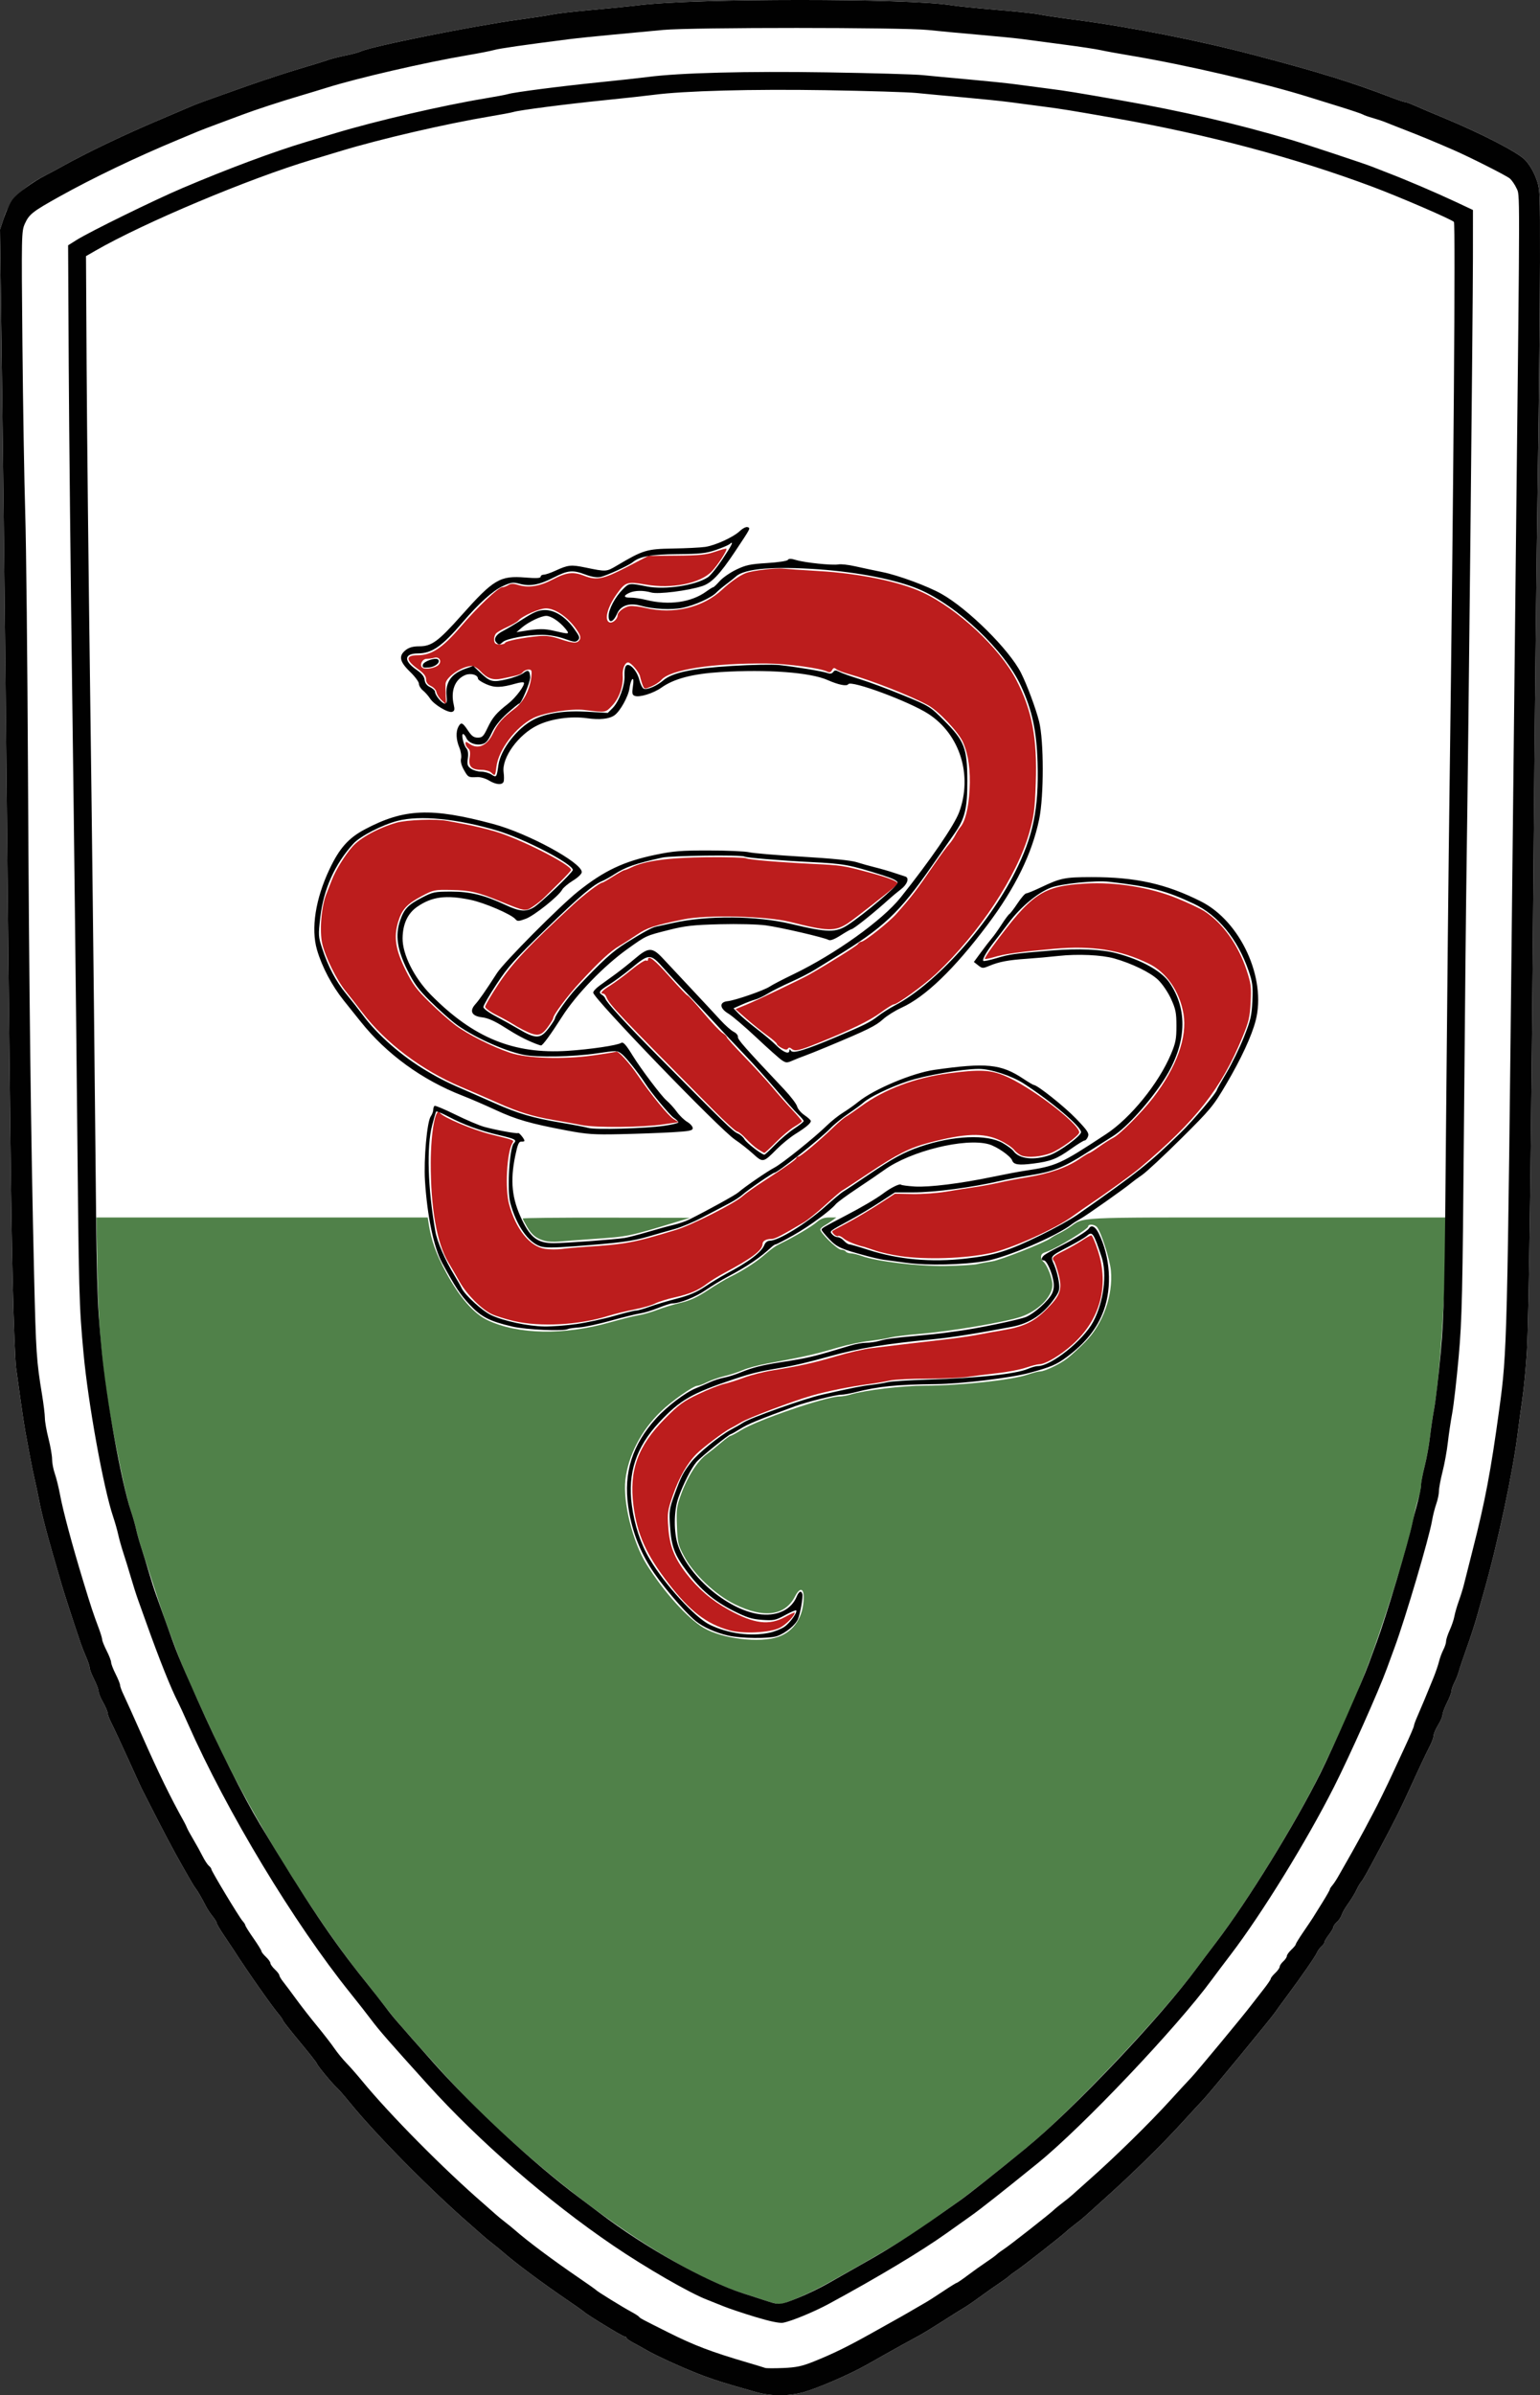 <?xml version="1.0" encoding="UTF-8" standalone="no"?>
<svg
   xmlns:dc="http://purl.org/dc/elements/1.1/"
   xmlns:cc="http://creativecommons.org/ns#"
   xmlns:rdf="http://www.w3.org/1999/02/22-rdf-syntax-ns#"
   xmlns:svg="http://www.w3.org/2000/svg"
   xmlns="http://www.w3.org/2000/svg"
   xmlns:sodipodi="http://sodipodi.sourceforge.net/DTD/sodipodi-0.dtd"
   xmlns:inkscape="http://www.inkscape.org/namespaces/inkscape"
   version="1.1"
   id="svg2"
   width="860.565"
   height="1337.819"
   viewBox="0 0 860.565 1337.819"
   sodipodi:docname="Clogh.svg"
   inkscape:version="1.0.1 (3bc2e813f5, 2020-09-07)">
  <rect x="0" y="0" width="860.565" height="1337.819" fill="#333333" stroke="none"/>
  <defs
     id="defs6" />
  <sodipodi:namedview
     pagecolor="#ffffff"
     bordercolor="#666666"
     borderopacity="1"
     objecttolerance="10"
     gridtolerance="10"
     guidetolerance="10"
     inkscape:pageopacity="0"
     inkscape:pageshadow="2"
     inkscape:window-width="1920"
     inkscape:window-height="1057"
     id="namedview4"
     showgrid="false"
     inkscape:pagecheckerboard="true"
     inkscape:zoom="0.49"
     inkscape:cx="605.36529"
     inkscape:cy="585.64177"
     inkscape:window-x="-8"
     inkscape:window-y="-8"
     inkscape:window-maximized="1"
     inkscape:current-layer="g10" />
  <g
     inkscape:groupmode="layer"
     inkscape:label="Image"
     id="g10"
     transform="translate(-340.899,-75.018)">
    <path
       style="fill:#ffffff;fill-opacity:1"
       d="m 763,1410.966 c -17.624,-5.024 -21.115,-6.107 -29,-8.997 -9.187,-3.367 -26.353,-11.123 -32,-14.458 -1.925,-1.137 -5.188,-2.944 -7.25,-4.016 -2.062,-1.072 -3.75,-2.297 -3.75,-2.722 0,-0.425 -0.527,-0.773 -1.17,-0.773 -1.028,0 -21.53,-12.53 -22.83,-13.953 -0.275,-0.301 -4.325,-3.158 -9,-6.349 -15.116,-10.317 -29.397,-20.978 -36.617,-27.335 -1.164,-1.025 -3.567,-2.974 -5.339,-4.331 -1.772,-1.357 -4.224,-3.382 -5.449,-4.5 -1.225,-1.118 -4.222,-3.761 -6.661,-5.875 -22.249,-19.28 -53.066,-50.459 -67.859,-68.658 -2.906,-3.575 -6.055,-7.175 -6.999,-8 C 526.652,1238.879 518,1228.42 518,1227.611 c 0,-0.37 -4.275,-5.809 -9.5,-12.085 -5.225,-6.276 -9.5,-11.715 -9.5,-12.086 0,-0.371 -1.238,-2.143 -2.75,-3.938 -3.886,-4.611 -18.336,-25.265 -24.75,-35.377 -0.55,-0.867 -2.913,-4.398 -5.25,-7.846 -2.337,-3.448 -4.25,-6.687 -4.25,-7.197 0,-0.51 -1.03,-2.2 -2.289,-3.755 -1.259,-1.555 -2.864,-3.952 -3.567,-5.327 -2.344,-4.586 -4.869,-8.963 -5.905,-10.238 -0.564,-0.694 -1.974,-2.949 -3.132,-5.012 -1.159,-2.062 -3.082,-5.438 -4.275,-7.5 -4.768,-8.246 -10.94,-19.972 -22.501,-42.75 -0.558,-1.1 -2.019,-4.25 -3.247,-7 -1.228,-2.75 -3.323,-7.362 -4.658,-10.25 -1.334,-2.888 -3.613,-7.838 -5.063,-11 -1.451,-3.163 -3.476,-7.414 -4.5,-9.448 -1.024,-2.034 -1.863,-4.351 -1.863,-5.148 0,-0.797 -1.12,-3.408 -2.488,-5.802 -1.368,-2.394 -2.493,-5.155 -2.5,-6.135 -0.007,-0.981 -1.137,-4.003 -2.512,-6.717 -1.375,-2.713 -2.5,-5.611 -2.5,-6.44 0,-0.829 -0.843,-3.431 -1.874,-5.783 -1.031,-2.352 -2.412,-5.852 -3.07,-7.777 -4.029,-11.794 -9.125,-27.478 -10.886,-33.5 -8.074,-27.621 -10.752,-37.693 -12.629,-47.5 -0.684,-3.575 -1.736,-8.525 -2.337,-11 -0.601,-2.475 -1.796,-8.325 -2.656,-13 -0.86,-4.675 -1.983,-10.75 -2.497,-13.5 -0.514,-2.75 -1.679,-10.4 -2.589,-17 -0.911,-6.6 -2.068,-14.925 -2.571,-18.5 -0.503,-3.575 -1.348,-24.95 -1.876,-47.5 -0.894,-38.174 -1.383,-78.884 -4.019,-335 -0.549,-53.35 -1.471,-132.159 -2.048,-175.131 l -1.049,-78.131 2.121,-6.369 c 3.353,-11.606 13.717,-19.056 23.481,-24.011 1.65,-0.818 5.475,-2.867 8.5,-4.554 14.711,-8.203 34.993,-17.901 56,-26.778 7.425,-3.138 14.85,-6.301 16.5,-7.031 3.356,-1.483 6.666,-2.689 31,-11.289 9.35,-3.304 22.625,-7.669 29.5,-9.698 6.875,-2.03 14.075,-4.256 16,-4.948 1.925,-0.692 6.425,-1.843 10,-2.558 3.575,-0.715 7.285,-1.697 8.245,-2.183 5.494,-2.782 62.557,-14.266 88.755,-17.862 7.975,-1.095 16.525,-2.412 19,-2.929 2.475,-0.516 12.375,-1.639 22,-2.495 9.625,-0.856 21.1,-2.007 25.5,-2.558 31.449,-3.937 151.019,-3.946 175,-0.013 3.3,0.541 14.775,1.705 25.5,2.586 10.725,0.881 21.3,2.008 23.5,2.503 2.2,0.496 10.975,1.808 19.5,2.916 31.51,4.095 69.568,11.576 101,19.853 36.168,9.524 54.199,15.108 76.77,23.773 3.448,1.324 6.716,2.407 7.261,2.407 0.545,0 2.899,0.857 5.23,1.904 2.332,1.047 9.864,4.238 16.739,7.091 20.586,8.542 40.635,18.876 44.901,23.142 2.329,2.329 4.788,6.322 6.224,10.107 2.362,6.224 2.374,6.471 2.329,47.257 -0.025,22.55 -0.602,77.45 -1.281,122 -0.679,44.55 -1.694,137.025 -2.255,205.5 -1.35,164.895 -2.665,262.029 -3.804,281 -0.512,8.525 -1.653,20.45 -2.537,26.5 -0.883,6.05 -2.015,14.375 -2.515,18.5 -2.635,21.738 -11.255,62.215 -19.062,89.5 -1.101,3.85 -2.887,10.15 -3.967,14 -1.08,3.85 -3.578,11.5 -5.549,17 -1.972,5.5 -3.941,11.35 -4.376,13 -0.435,1.65 -1.538,4.44 -2.45,6.2 -0.912,1.76 -1.659,3.913 -1.659,4.783 0,0.871 -1.125,3.803 -2.5,6.516 -1.375,2.713 -2.502,5.736 -2.505,6.717 0,0.981 -1.114,3.583 -2.469,5.783 -1.355,2.2 -2.478,4.811 -2.495,5.802 -0.017,0.991 -0.88,3.466 -1.917,5.5 -2.543,4.987 -6.175,12.695 -11.636,24.698 -4.774,10.491 -8.231,17.415 -15.728,31.5 -8.147,15.306 -9.916,18.48 -11.148,20 -0.669,0.825 -1.749,2.625 -2.402,4 -1.359,2.866 -2.812,5.243 -5.804,9.5 -1.16,1.65 -2.41,3.953 -2.778,5.118 -0.368,1.165 -1.558,2.922 -2.644,3.905 -1.086,0.983 -1.974,2.237 -1.974,2.788 0,0.55 -1.125,2.476 -2.5,4.278 -1.375,1.803 -2.5,3.703 -2.5,4.222 0,0.519 -0.722,1.543 -1.604,2.276 -0.882,0.732 -2.003,2.25 -2.49,3.372 -0.995,2.291 -8.906,13.731 -17.023,24.614 -2.961,3.97 -5.833,7.927 -6.383,8.793 -1.585,2.498 -36.825,45.304 -40.071,48.676 -1.611,1.673 -6.747,7.24 -11.414,12.372 -11.833,13.012 -28.664,29.51 -44.973,44.086 -4.616,4.125 -9.116,8.175 -10,9 -0.884,0.825 -3.242,2.731 -5.238,4.235 -1.997,1.504 -4.232,3.329 -4.967,4.055 -2.144,2.118 -25.082,20.112 -27.946,21.922 -1.435,0.907 -3.235,2.243 -4,2.969 -0.765,0.725 -3.415,2.662 -5.89,4.304 -2.475,1.642 -7.27,5.017 -10.655,7.5 -3.385,2.483 -7.435,5.251 -9,6.151 -1.565,0.9 -6.832,4.201 -11.705,7.337 -4.873,3.135 -10.723,6.712 -13,7.947 -5.877,3.188 -14.492,7.944 -18.95,10.462 -2.095,1.183 -6.82,3.854 -10.5,5.934 -9.97,5.636 -28.801,13.719 -36.254,15.562 -8.41,2.08 -17.718,1.933 -25.936,-0.41 z"
       id="path16-2"
       sodipodi:nodetypes="ssssssssssssssssssssssssssssssssscsssssssssssssscccsssssssssssssssssssssscccssccsssscsscscsssssssssssssssscsssssssssssssss" />
    <g
       id="g14">
      <path
         style="fill:#508149"
         d="m 770,1360.387 c -2.475,-0.8 -8.775,-2.841 -14,-4.535 C 710.821,1341.207 637.96,1287.614 587.756,1232.099 566.473,1208.566 561.049,1202.32 555,1194.381 c -3.025,-3.97 -8.2,-10.562 -11.5,-14.649 C 517.485,1147.511 482.107,1090.352 462.587,1049 451.896,1026.352 443.331,1007.178 440.414,999.362 439.005,995.588 436.502,988.9 434.85,984.5 c -1.651,-4.4 -5.177,-14.75 -7.836,-23 -2.659,-8.25 -5.796,-17.925 -6.971,-21.5 -1.175,-3.575 -2.563,-8.472 -3.084,-10.882 -0.521,-2.41 -1.802,-6.91 -2.846,-10 C 413.068,916.028 411.292,909.225 410.165,904 399.233,853.314 396.118,828.138 395.285,783.75 L 394.746,755 h 92.582 92.582 l 0.58,3.75 c 1.433,9.273 4.063,16.562 9.817,27.22 7.337,13.587 15.362,22.782 23.065,26.426 17.013,8.049 42.829,8.484 68.576,1.156 6.354,-1.808 13.471,-3.579 15.817,-3.934 2.346,-0.356 7.071,-1.711 10.5,-3.013 3.429,-1.301 9.385,-3.108 13.235,-4.015 5.064,-1.193 9.216,-3.12 15.011,-6.967 4.406,-2.925 10.031,-6.286 12.5,-7.468 5.845,-2.798 13.688,-7.711 17.596,-11.023 6.126,-5.191 7.372,-6.077 11.106,-7.892 7.3,-3.548 16.813,-9.207 19.692,-11.712 C 799.468,755.734 801.466,755 804.29,755 h 3.979 l -2.396,1.75 c -1.318,0.963 -3.264,2.232 -4.325,2.821 -1.061,0.589 -2.072,1.5 -2.246,2.023 -0.523,1.568 9.496,11.405 11.617,11.405 1.08,0 2.242,0.45 2.581,1 0.34,0.55 1.604,1.02 2.809,1.044 1.205,0.024 3.991,0.696 6.191,1.492 8.333,3.017 31.313,5.768 46.5,5.567 7.975,-0.106 16.075,-0.581 18,-1.056 1.925,-0.475 5.638,-1.158 8.251,-1.517 4.579,-0.629 29.677,-10.551 32.749,-12.946 0.825,-0.643 2.85,-1.809 4.5,-2.591 1.65,-0.781 4.348,-2.337 5.996,-3.457 C 947.3,754.553 938.402,755 1048.639,755 h 100.646 l -0.685,25.25 c -0.761,28.063 -3.846,68.463 -6.189,81.054 -0.839,4.508 -1.945,11.93 -2.459,16.493 -0.513,4.563 -1.838,11.838 -2.943,16.167 -1.105,4.329 -2.01,9.201 -2.01,10.828 0,1.627 -0.68,4.884 -1.51,7.239 -0.831,2.355 -1.894,6.574 -2.363,9.376 -2.363,14.117 -18.651,66.063 -28.015,89.344 -1.161,2.888 -2.956,7.388 -3.989,10 -4.096,10.361 -17.617,39.457 -24.049,51.75 -14.997,28.663 -38.522,66.336 -54.497,87.275 -3.892,5.101 -8.651,11.426 -10.576,14.056 -19.136,26.145 -71.384,81.226 -96,101.206 -19.104,15.506 -32.169,25.808 -37.591,29.642 -3.25,2.298 -9.284,6.577 -13.409,9.509 -15.427,10.964 -26.322,17.56 -60.044,36.351 -10.186,5.676 -23.893,11.512 -26.732,11.382 -0.948,-0.043 -3.749,-0.734 -6.224,-1.534 z m 5.705,-371.112 C 784.651,986.227 790,977.913 790,967.057 c 0,-5.275 -2.257,-5.416 -4.898,-0.307 -5.577,10.785 -17.481,12.286 -33.674,4.244 -10.999,-5.462 -22.974,-16.85 -28.393,-27.003 -3.173,-5.944 -3.499,-7.353 -3.862,-16.712 -0.359,-9.251 -0.132,-10.946 2.393,-17.87 3.495,-9.584 9.063,-18.286 14.077,-22.004 2.122,-1.573 5.834,-4.558 8.249,-6.633 2.415,-2.075 4.748,-3.773 5.184,-3.773 0.436,0 3.114,-1.443 5.951,-3.207 9.041,-5.62 47.529,-18.793 54.908,-18.793 1.419,0 4.152,-0.473 6.073,-1.051 8.327,-2.506 29.041,-4.976 41.968,-5.005 19.444,-0.043 48.256,-3.127 56.932,-6.095 2.974,-1.017 6.179,-1.849 7.123,-1.849 2.717,0 11.1,-4.022 15.434,-7.406 2.18,-1.702 6.636,-5.794 9.902,-9.094 9.888,-9.991 15.625,-25.987 14.323,-39.934 -0.569,-6.089 -5.51,-21.441 -7.782,-24.179 C 952.588,758.799 949,758.507 949,759.987 c 0,1.455 -16.878,11.823 -22.814,14.014 -0.377,0.139 -1.214,0.456 -1.859,0.703 -2.135,0.819 -2.288,3.254 -0.319,5.088 2.201,2.051 4.992,9.253 4.992,12.883 0,6.512 -7.821,14.427 -17.587,17.798 -8.515,2.939 -39.581,8.189 -56.418,9.534 -6.872,0.549 -14.295,1.461 -16.495,2.027 -2.2,0.566 -7.6,1.447 -12,1.957 -4.4,0.511 -12.05,2.109 -17,3.553 -14.171,4.132 -18.065,5.014 -39.939,9.043 -4.917,0.906 -10.992,2.544 -13.5,3.641 -2.508,1.097 -7.163,2.618 -10.342,3.379 -3.18,0.761 -7.549,2.286 -9.71,3.389 -2.161,1.102 -4.593,2.004 -5.405,2.004 -2.245,0 -14.435,8.569 -20.424,14.358 -10.976,10.608 -18.207,24.521 -19.803,38.103 -1.479,12.588 4.099,34.941 11.798,47.278 9.563,15.323 22.995,30.241 31.961,35.495 10.417,6.105 31.092,8.613 41.57,5.043 z M 645.5,768.117 c -4.721,-1.217 -7.39,-3.288 -10.042,-7.795 -1.352,-2.298 -2.458,-4.435 -2.458,-4.75 0,-0.315 21.038,-0.531 46.75,-0.48 l 46.75,0.092 -6.5,1.982 c -27.556,8.404 -28.007,8.498 -47.029,9.812 -8.509,0.588 -17.496,1.258 -19.971,1.491 -2.475,0.232 -5.85,0.074 -7.5,-0.351 z"
         id="path20" />
      <path
         style="fill:#bc1d1d"
         d="m 748.322,985.536 c -12.645,-3.56 -21.957,-10.734 -33.78,-26.023 -12.506,-16.172 -17.587,-27.431 -19.654,-43.549 -2.528,-19.714 2.369,-33.253 17.57,-48.582 7.876,-7.942 10.296,-9.714 18.768,-13.74 5.349,-2.542 11.749,-5.076 14.221,-5.63 2.472,-0.554 7.546,-2.159 11.274,-3.566 3.728,-1.407 10.829,-3.212 15.779,-4.012 15.598,-2.519 22.641,-4.081 35.5,-7.87 6.875,-2.026 15.65,-4.064 19.5,-4.528 18.281,-2.203 27.035,-3.235 39.5,-4.655 7.425,-0.846 16.425,-2.116 20,-2.823 3.575,-0.706 9.875,-1.843 14,-2.526 11.893,-1.97 17.667,-4.707 24.633,-11.676 7.889,-7.892 9.008,-11.09 6.827,-19.521 -0.901,-3.484 -2.087,-6.878 -2.636,-7.541 -1.444,-1.748 -0.619,-2.567 5.864,-5.825 3.196,-1.606 7.676,-4.169 9.956,-5.694 2.28,-1.526 4.563,-2.774 5.074,-2.774 0.511,0 2.173,3.823 3.693,8.495 6.407,19.688 1.289,38.604 -14.185,52.429 -6.829,6.101 -15.177,11.064 -18.625,11.071 -1.044,0.002 -4.419,0.867 -7.5,1.922 -3.081,1.055 -10.328,2.436 -16.103,3.069 -5.775,0.633 -13.237,1.57 -16.582,2.082 -3.345,0.512 -13.47,0.942 -22.5,0.956 -9.03,0.013 -18.443,0.497 -20.918,1.075 -2.475,0.578 -7.425,1.427 -11,1.887 -10.67,1.374 -23.986,4.039 -32.5,6.504 -10.97,3.177 -35.232,12.351 -39.5,14.935 -1.925,1.166 -4.647,2.7 -6.049,3.408 -3.471,1.755 -15.32,10.689 -18.824,14.193 -5.096,5.096 -9.783,13.277 -13.125,22.911 -3.047,8.784 -3.231,10.045 -2.653,18.187 0.732,10.312 3.361,17.05 10.038,25.727 6.547,8.509 14.162,15.028 23.699,20.291 14.26,7.869 22.63,8.907 31.665,3.926 2.888,-1.592 5.25,-2.666 5.25,-2.386 0,1.781 -4.823,6.698 -8.334,8.497 -5.429,2.782 -20.688,3.512 -28.344,1.356 z M 628.27,812.894 c -4.527,-1.026 -10.184,-2.784 -12.573,-3.907 -5.672,-2.666 -14.032,-11.054 -17.918,-17.979 -1.7,-3.03 -4.574,-7.984 -6.385,-11.009 -6.384,-10.66 -9.833,-30.227 -9.781,-55.5 0.036,-17.378 2.71,-31.728 5.191,-27.857 1.511,2.357 18.335,9.462 28.232,11.923 14.106,3.507 13.162,3.103 12.057,5.161 -3.019,5.627 -4.025,25.201 -1.735,33.773 3.73,13.963 11.607,23.773 20.112,25.048 2.576,0.386 6.786,0.412 9.356,0.057 2.57,-0.355 8.497,-0.891 13.172,-1.19 22.583,-1.447 27.106,-2.293 50.739,-9.493 8.889,-2.708 32.757,-14.799 37.145,-18.817 1.439,-1.317 6.666,-5.03 11.616,-8.251 13.409,-8.724 18.401,-12.269 18.453,-13.104 0.026,-0.412 0.54,-0.75 1.143,-0.75 1.2,0 11.44,-8.577 19.521,-16.35 2.815,-2.707 5.965,-5.376 7,-5.931 1.035,-0.554 4.807,-3.14 8.382,-5.746 13.127,-9.568 30.312,-16.045 49,-18.467 17.035,-2.208 22.957,-1.987 30.829,1.154 13.965,5.571 42.141,26.856 42.166,31.852 0.008,1.712 -10.909,9.646 -15.864,11.529 -5.309,2.017 -12.446,2.678 -16.093,1.49 -1.354,-0.441 -3.343,-1.921 -4.419,-3.289 -1.076,-1.368 -4.693,-3.782 -8.038,-5.365 -9.085,-4.298 -19.406,-3.941 -39.581,1.369 -10.742,2.827 -17.824,6.4 -33.592,16.947 -7.65,5.117 -14.395,9.529 -14.99,9.805 -0.595,0.276 -4.741,3.835 -9.214,7.909 -4.473,4.074 -9.836,8.425 -11.919,9.668 C 778.118,764.839 773.963,767 772.169,767 768.932,767 767,768.091 767,769.92 c 0,3.36 -6.133,7.966 -21.5,16.145 -3.3,1.756 -7.575,4.404 -9.5,5.883 -4.939,3.795 -9.728,5.825 -18.173,7.702 -4.03,0.896 -8.932,2.433 -10.894,3.416 -1.961,0.983 -7.136,2.47 -11.5,3.304 -4.364,0.834 -11.067,2.49 -14.896,3.679 -16.208,5.034 -37.496,6.193 -52.268,2.845 z M 844,776.58 c -4.675,-0.661 -10.975,-2.056 -14,-3.1 -3.025,-1.044 -5.725,-1.946 -6,-2.004 -4.215,-0.89 -9.966,-3.23 -11.676,-4.751 -1.197,-1.064 -2.608,-1.668 -3.137,-1.341 -0.946,0.585 -3.844,-2.067 -3.08,-2.819 0.216,-0.212 3.993,-2.286 8.393,-4.608 4.4,-2.322 12.163,-6.922 17.251,-10.222 l 9.251,-6.001 9.725,0.196 c 5.349,0.108 13.786,-0.489 18.749,-1.326 4.963,-0.837 12.173,-1.97 16.023,-2.517 3.85,-0.547 9.925,-1.671 13.5,-2.497 3.575,-0.826 11,-2.244 16.5,-3.152 12.001,-1.98 21.822,-5.439 28.514,-10.042 2.716,-1.868 5.233,-3.397 5.593,-3.397 0.36,0 2.792,-1.536 5.405,-3.413 2.613,-1.877 6.233,-4.18 8.046,-5.117 3.772,-1.95 16.084,-14.339 22.332,-22.47 12.968,-16.877 19.063,-33.754 16.863,-46.693 -2.142,-12.593 -9.504,-23.227 -19.451,-28.096 -15.728,-7.698 -31.542,-10.181 -52.801,-8.289 -19.093,1.699 -27.762,2.892 -33.415,4.598 -2.703,0.816 -5.11,1.289 -5.349,1.05 -0.239,-0.239 1.661,-3.277 4.222,-6.752 22.056,-29.928 27.915,-33.902 52.042,-35.305 16.673,-0.97 35.764,2.066 50.684,8.059 6.224,2.5 13.341,5.847 15.816,7.436 10.09,6.481 18.882,18.779 23.505,32.877 2.457,7.494 2.696,9.408 2.242,18 -0.439,8.315 -1.06,10.95 -4.594,19.492 -11.892,28.745 -25.635,46.244 -57.294,72.955 -3.928,3.314 -18.927,14.187 -26.936,19.526 -3.068,2.045 -7.796,5.346 -10.505,7.335 -9.687,7.111 -34.452,18.271 -45.916,20.691 -14.571,3.076 -35.711,3.785 -50.5,1.695 z m -79.5,-59.639 c -1.65,-1.052 -4.669,-3.719 -6.71,-5.927 -2.04,-2.208 -4.29,-4.016 -5,-4.017 -0.71,-10e-4 -6.537,-5.289 -12.949,-11.75 -53.152,-53.555 -58.539,-59.235 -60.058,-63.319 -0.395,-1.061 -1.182,-1.929 -1.75,-1.929 -2.192,0 -0.839,-1.618 3.72,-4.449 2.612,-1.622 7.987,-5.601 11.946,-8.841 3.959,-3.241 7.671,-5.6 8.25,-5.242 0.579,0.358 1.052,0.174 1.052,-0.409 0,-2.909 3.591,-0.095 12.047,9.441 5.121,5.775 9.635,10.5 10.03,10.5 0.395,0 4.422,4.388 8.948,9.75 4.526,5.362 9.297,10.417 10.602,11.232 1.305,0.815 2.372,1.848 2.372,2.297 0,0.448 4.454,5.407 9.898,11.018 5.444,5.612 12.306,13.098 15.25,16.637 2.943,3.538 7.939,9.202 11.102,12.585 3.163,3.383 5.75,6.408 5.75,6.721 0,0.314 -1.913,1.704 -4.25,3.09 -2.337,1.386 -6.936,5.254 -10.219,8.595 -3.283,3.341 -6.208,6.042 -6.5,6.002 -0.292,-0.04 -1.881,-0.934 -3.531,-1.985 z M 666,703.405 c -3.575,-0.705 -10.775,-2.005 -16,-2.89 -11.399,-1.931 -19.619,-4.47 -31,-9.578 -4.675,-2.098 -13.839,-6.076 -20.364,-8.84 -22.046,-9.338 -42.304,-24.586 -55.25,-41.586 -2.937,-3.856 -7.166,-9.261 -9.399,-12.011 -4.928,-6.069 -11.338,-19.057 -13.013,-26.368 -1.605,-7.005 -0.507,-20.798 2.193,-27.543 1.121,-2.799 2.554,-6.439 3.185,-8.089 2.043,-5.341 7.314,-13.888 11.444,-18.555 4.434,-5.011 14.653,-10.573 24.665,-13.425 5.767,-1.643 22.467,-2.225 28.541,-0.994 1.374,0.278 5.873,1.123 9.998,1.876 4.125,0.754 11.55,2.547 16.5,3.985 13.774,4.002 42.5,18.565 42.5,21.545 0,0.382 -2.967,3.591 -6.593,7.131 -3.626,3.54 -7.564,7.407 -8.75,8.592 -1.186,1.185 -3.848,3.282 -5.915,4.66 -4.257,2.839 -4.201,2.848 -18.243,-2.885 -12.685,-5.179 -16.913,-6.162 -27.343,-6.356 -9.468,-0.176 -10.01,-0.064 -16.549,3.405 -8.341,4.425 -11.133,7.475 -13.225,14.449 -2.553,8.51 -1.46,15.597 4.148,26.894 3.887,7.831 6.133,10.864 13.182,17.802 4.673,4.6 11.237,10.424 14.588,12.943 6.817,5.125 20.861,12.203 30.699,15.472 9.398,3.123 29.422,3.782 45.974,1.512 6.861,-0.941 12.808,-1.917 13.216,-2.169 1.055,-0.652 7.222,6.07 12.034,13.118 7.476,10.949 17.096,22.724 20.016,24.5 l 2.881,1.752 -8.311,1.221 C 699.951,704.716 673.896,704.962 666,703.405 Z M 777.748,660.376 C 776.237,659.584 775,658.543 775,658.062 c 0,-0.481 -2.362,-2.563 -5.25,-4.626 -2.888,-2.064 -8.088,-6.233 -11.556,-9.265 l -6.306,-5.513 5.806,-2.375 c 5.94,-2.43 30.804,-14.305 35.306,-16.862 11.075,-6.289 26.647,-16.053 27.3,-17.117 0.44,-0.717 1.29,-1.304 1.888,-1.304 1.742,0 15.462,-10.881 19.563,-15.514 8.839,-9.986 11.06,-12.882 21.113,-27.537 3.501,-5.103 7.251,-10.216 8.335,-11.363 1.084,-1.147 2.661,-3.435 3.506,-5.085 0.845,-1.65 2.122,-3.675 2.838,-4.5 2.709,-3.121 4.631,-10.839 5.166,-20.746 0.592,-10.96 -0.571,-19.449 -3.638,-26.568 -2.454,-5.695 -13.768,-17.667 -19.713,-20.859 -10.191,-5.472 -31.688,-13.915 -44.301,-17.398 -2.993,-0.827 -6.075,-2.028 -6.847,-2.669 -1.099,-0.912 -1.612,-0.793 -2.361,0.544 -0.679,1.214 -1.448,1.457 -2.653,0.837 -3.793,-1.95 -22.387,-4.459 -33.697,-4.547 -30.565,-0.239 -53.88,3.367 -58.999,9.125 -1.1,1.238 -3.694,2.941 -5.764,3.785 -3.651,1.489 -3.79,1.467 -4.681,-0.734 -0.505,-1.248 -1.179,-3.493 -1.499,-4.989 C 698.033,450.324 693.465,445 691.883,445 c -1.756,0 -3.263,3.608 -3.005,7.192 0.43,5.959 -1.933,12.747 -5.894,16.929 -3.778,3.989 -3.368,3.925 -15.484,2.425 -7.342,-0.909 -22.761,1.527 -28.635,4.523 -9.791,4.995 -19.409,17.708 -20.564,27.181 -0.64,5.25 -0.784,5.409 -2.943,3.25 -0.825,-0.825 -3.182,-1.5 -5.237,-1.5 -5.704,0 -7.56,-1.844 -6.779,-6.731 0.474,-2.967 0.25,-4.363 -0.848,-5.275 C 601.672,492.313 601,491.11 601,490.321 c 0,-1.209 0.349,-1.19 2.223,0.122 4.81,3.369 9.905,1.093 13.215,-5.903 2.631,-5.561 5.321,-8.615 12.101,-13.739 4.837,-3.655 8.426,-10.475 9.235,-17.552 0.429,-3.75 0.25,-4.25 -1.521,-4.25 -1.104,0 -2.526,0.625 -3.161,1.389 -1.14,1.374 -1.998,1.644 -11.415,3.59 -5.445,1.125 -8.422,0.089 -12.601,-4.384 C 607.742,448.168 605.66,447 604.448,447 c -5.276,0 -14.274,6.103 -14.577,9.886 -0.071,0.887 -0.026,3.864 0.101,6.614 l 0.23,5 -2.548,-2.374 c -1.401,-1.306 -2.684,-3.327 -2.851,-4.491 -0.167,-1.164 -1.541,-2.708 -3.053,-3.43 -1.889,-0.903 -2.75,-2.077 -2.75,-3.753 0,-1.72 -1.253,-3.347 -4.25,-5.517 C 567.47,443.661 567.34,441 574.363,441 c 7.62,0 13.765,-4.054 23.715,-15.644 C 607.856,413.964 619.4,403 621.614,403 c 0.777,0 2.271,-0.536 3.321,-1.192 1.423,-0.889 2.811,-0.915 5.456,-0.103 5.902,1.811 12.047,0.838 19.531,-3.095 7.564,-3.975 11.359,-4.395 17.578,-1.949 6.746,2.654 10.683,1.833 23.73,-4.945 l 11.965,-6.216 15.652,-0.131 c 12.966,-0.109 16.678,-0.485 21.629,-2.19 3.287,-1.133 6.139,-1.896 6.338,-1.697 0.691,0.691 -4.86,9.259 -8.283,12.784 -6.464,6.656 -22.207,9.76 -36.762,7.249 -10.273,-1.773 -11.35,-1.448 -15.884,4.788 -5.514,7.586 -7.55,15.122 -4.411,16.327 1.664,0.639 4.526,-1.786 4.526,-3.835 0,-1.998 3.764,-4.859 6.916,-5.258 1.517,-0.192 5.419,0.277 8.671,1.042 15.804,3.718 32.131,-0.191 42.913,-10.273 4.41,-4.124 9.592,-7.764 13.009,-9.138 3.584,-1.442 16.771,-3.037 20.998,-2.54 1.646,0.193 10.643,0.8 19.993,1.347 22.659,1.327 44.882,5.881 57.741,11.833 19.745,9.139 43.322,31.114 52.574,48.999 8.846,17.102 11.759,32.532 10.873,57.598 -0.525,14.842 -0.998,18.484 -3.594,27.629 -6.899,24.307 -27.79,55.955 -51.959,78.714 C 857.382,625.107 842.353,636 840.333,636 c -0.612,0 -3.948,2.087 -7.414,4.639 -6.01,4.424 -16.715,9.631 -34.577,16.816 -10.807,4.348 -13.216,4.894 -15.013,3.402 -1.051,-0.872 -1.677,-0.911 -2.156,-0.135 -0.474,0.767 -1.496,0.664 -3.424,-0.346 z M 585.887,446.45 c 2.093,-1.954 0.587,-4.811 -2.149,-4.077 -1.231,0.33 -3.22,0.606 -4.42,0.613 -2.586,0.016 -4.251,3.818 -2.221,5.073 1.683,1.04 6.995,0.068 8.791,-1.609 z m 37.28,-12.394 c 0.361,-1.022 10.009,-2.943 18.833,-3.751 4.006,-0.366 7.189,0.067 11.718,1.596 7.595,2.563 9.927,2.63 11.163,0.32 0.73,-1.365 0.169,-2.858 -2.415,-6.417 -4.691,-6.465 -11.61,-11.052 -16.566,-10.983 -3.726,0.051 -13.186,4.258 -15.401,6.849 -0.55,0.643 -3.25,2.2 -6,3.459 -2.75,1.259 -5.562,2.838 -6.25,3.509 -1.34,1.307 -1.678,4.602 -0.583,5.696 1.006,1.006 5.12,0.799 5.5,-0.277 z M 638,652.331 c -2.539,-0.865 -7.351,-3.324 -10.5,-5.367 -1.65,-1.071 -5.812,-3.357 -9.25,-5.082 -3.438,-1.724 -6.25,-3.775 -6.25,-4.556 0,-0.782 3.327,-6.462 7.394,-12.624 7.671,-11.623 16.879,-21.39 42.145,-44.703 5.773,-5.327 14.628,-12 15.922,-12 0.349,0 3.097,-1.575 6.106,-3.5 3.009,-1.925 5.844,-3.5 6.298,-3.5 0.455,0 2.191,-0.68 3.858,-1.512 7.332,-3.658 21.057,-5.502 42.297,-5.684 11.313,-0.097 21.125,0.168 21.806,0.588 1.271,0.786 18.248,2.208 37.674,3.157 15.557,0.76 16.632,0.92 30,4.481 12.851,3.423 18.255,5.649 16.865,6.947 -3.199,2.986 -24.599,19.748 -27.844,21.809 -7.141,4.536 -11.12,4.432 -32.021,-0.842 -13.138,-3.315 -46.653,-4.124 -59.662,-1.44 -16.267,3.356 -20.433,4.714 -25.838,8.42 -3.025,2.074 -7.525,4.961 -10,6.415 -5.059,2.971 -11.056,8.503 -21.873,20.177 C 658.083,631.117 650,641.928 650,643.748 c 0,0.472 -1.389,2.747 -3.087,5.055 -3.002,4.082 -4.983,4.867 -8.913,3.528 z"
         id="path18" />
      <path
         style="fill:#010101"
         d="m 763,1410.966 c -17.624,-5.024 -21.115,-6.107 -29,-8.997 -9.187,-3.367 -26.353,-11.123 -32,-14.458 -1.925,-1.137 -5.188,-2.944 -7.25,-4.016 -2.062,-1.072 -3.75,-2.297 -3.75,-2.722 0,-0.425 -0.527,-0.773 -1.17,-0.773 -1.028,0 -21.53,-12.53 -22.83,-13.953 -0.275,-0.301 -4.325,-3.158 -9,-6.349 -15.116,-10.317 -29.397,-20.978 -36.617,-27.335 -1.164,-1.025 -3.567,-2.974 -5.339,-4.331 -1.772,-1.357 -4.224,-3.382 -5.449,-4.5 -1.225,-1.118 -4.222,-3.761 -6.661,-5.875 -22.249,-19.28 -53.066,-50.459 -67.859,-68.658 -2.906,-3.575 -6.055,-7.175 -6.999,-8 C 526.652,1238.879 518,1228.42 518,1227.611 c 0,-0.37 -4.275,-5.809 -9.5,-12.085 -5.225,-6.276 -9.5,-11.715 -9.5,-12.086 0,-0.371 -1.238,-2.143 -2.75,-3.938 -3.886,-4.611 -18.336,-25.265 -24.75,-35.377 -0.55,-0.867 -2.913,-4.398 -5.25,-7.846 -2.337,-3.448 -4.25,-6.687 -4.25,-7.197 0,-0.51 -1.03,-2.2 -2.289,-3.755 -1.259,-1.555 -2.864,-3.952 -3.567,-5.327 -2.344,-4.586 -4.869,-8.963 -5.905,-10.238 -0.564,-0.694 -1.974,-2.949 -3.132,-5.012 -1.159,-2.062 -3.082,-5.438 -4.275,-7.5 -4.768,-8.246 -10.94,-19.972 -22.501,-42.75 -0.558,-1.1 -2.019,-4.25 -3.247,-7 -1.228,-2.75 -3.323,-7.362 -4.658,-10.25 -1.334,-2.888 -3.613,-7.838 -5.063,-11 -1.451,-3.163 -3.476,-7.414 -4.5,-9.448 -1.024,-2.034 -1.863,-4.351 -1.863,-5.148 0,-0.797 -1.12,-3.408 -2.488,-5.802 -1.368,-2.394 -2.493,-5.155 -2.5,-6.135 -0.007,-0.981 -1.137,-4.003 -2.512,-6.717 -1.375,-2.713 -2.5,-5.611 -2.5,-6.44 0,-0.829 -0.843,-3.431 -1.874,-5.783 -1.031,-2.352 -2.412,-5.852 -3.07,-7.777 -4.029,-11.794 -9.125,-27.478 -10.886,-33.5 -8.074,-27.621 -10.752,-37.693 -12.629,-47.5 -0.684,-3.575 -1.736,-8.525 -2.337,-11 -0.601,-2.475 -1.796,-8.325 -2.656,-13 -0.86,-4.675 -1.983,-10.75 -2.497,-13.5 -0.514,-2.75 -1.679,-10.4 -2.589,-17 -0.911,-6.6 -2.068,-14.925 -2.571,-18.5 -0.503,-3.575 -1.348,-24.95 -1.876,-47.5 -0.894,-38.174 -1.383,-78.884 -4.019,-335 -0.549,-53.35 -1.471,-132.159 -2.048,-175.131 l -1.049,-78.131 2.121,-6.369 c 1.166,-3.503 3.275,-8.056 4.686,-10.117 2.377,-3.474 11.746,-10.4 18.795,-13.893 1.65,-0.818 5.475,-2.867 8.5,-4.554 14.711,-8.203 34.993,-17.901 56,-26.778 7.425,-3.138 14.85,-6.301 16.5,-7.031 3.356,-1.483 6.666,-2.689 31,-11.289 9.35,-3.304 22.625,-7.669 29.5,-9.698 6.875,-2.03 14.075,-4.256 16,-4.948 1.925,-0.692 6.425,-1.843 10,-2.558 3.575,-0.715 7.285,-1.697 8.245,-2.183 5.494,-2.782 62.557,-14.266 88.755,-17.862 7.975,-1.095 16.525,-2.412 19,-2.929 2.475,-0.516 12.375,-1.639 22,-2.495 9.625,-0.856 21.1,-2.007 25.5,-2.558 31.449,-3.937 151.019,-3.946 175,-0.013 3.3,0.541 14.775,1.705 25.5,2.586 10.725,0.881 21.3,2.008 23.5,2.503 2.2,0.496 10.975,1.808 19.5,2.916 31.51,4.095 69.568,11.576 101,19.853 36.168,9.524 54.199,15.108 76.77,23.773 3.448,1.324 6.716,2.407 7.261,2.407 0.545,0 2.899,0.857 5.23,1.904 2.332,1.047 9.864,4.238 16.739,7.091 20.586,8.542 40.635,18.876 44.901,23.142 2.329,2.329 4.788,6.322 6.224,10.107 2.362,6.224 2.374,6.471 2.329,47.257 -0.025,22.55 -0.602,77.45 -1.281,122 -0.679,44.55 -1.694,137.025 -2.255,205.5 -1.35,164.895 -2.665,262.029 -3.804,281 -0.512,8.525 -1.653,20.45 -2.537,26.5 -0.883,6.05 -2.015,14.375 -2.515,18.5 -2.635,21.738 -11.255,62.215 -19.062,89.5 -1.101,3.85 -2.887,10.15 -3.967,14 -1.08,3.85 -3.578,11.5 -5.549,17 -1.972,5.5 -3.941,11.35 -4.376,13 -0.435,1.65 -1.538,4.44 -2.45,6.2 -0.912,1.76 -1.659,3.913 -1.659,4.783 0,0.871 -1.125,3.803 -2.5,6.516 -1.375,2.713 -2.502,5.736 -2.505,6.717 0,0.981 -1.114,3.583 -2.469,5.783 -1.355,2.2 -2.478,4.811 -2.495,5.802 -0.017,0.991 -0.88,3.466 -1.917,5.5 -2.543,4.987 -6.175,12.695 -11.636,24.698 -4.774,10.491 -8.231,17.415 -15.728,31.5 -8.147,15.306 -9.916,18.48 -11.148,20 -0.669,0.825 -1.749,2.625 -2.402,4 -1.359,2.866 -2.812,5.243 -5.804,9.5 -1.16,1.65 -2.41,3.953 -2.778,5.118 -0.368,1.165 -1.558,2.922 -2.644,3.905 -1.086,0.983 -1.974,2.237 -1.974,2.788 0,0.55 -1.125,2.476 -2.5,4.278 -1.375,1.803 -2.5,3.703 -2.5,4.222 0,0.519 -0.722,1.543 -1.604,2.276 -0.882,0.732 -2.003,2.25 -2.49,3.372 -0.995,2.291 -8.906,13.731 -17.023,24.614 -2.961,3.97 -5.833,7.927 -6.383,8.793 -1.585,2.498 -36.825,45.304 -40.071,48.676 -1.611,1.673 -6.747,7.24 -11.414,12.372 -11.833,13.012 -28.664,29.51 -44.973,44.086 -4.616,4.125 -9.116,8.175 -10,9 -0.884,0.825 -3.242,2.731 -5.238,4.235 -1.997,1.504 -4.232,3.329 -4.967,4.055 -2.144,2.118 -25.082,20.112 -27.946,21.922 -1.435,0.907 -3.235,2.243 -4,2.969 -0.765,0.725 -3.415,2.662 -5.89,4.304 -2.475,1.642 -7.27,5.017 -10.655,7.5 -3.385,2.483 -7.435,5.251 -9,6.151 -1.565,0.9 -6.832,4.201 -11.705,7.337 -4.873,3.135 -10.723,6.712 -13,7.947 -5.877,3.188 -14.492,7.944 -18.95,10.462 -2.095,1.183 -6.82,3.854 -10.5,5.934 -9.97,5.636 -28.801,13.719 -36.254,15.562 -8.41,2.08 -17.718,1.933 -25.936,-0.41 z m 32.486,-16.927 c 10.893,-4.373 18.951,-8.315 32.514,-15.904 6.325,-3.539 13.525,-7.567 16,-8.951 2.475,-1.384 5.85,-3.329 7.5,-4.323 1.65,-0.994 4.35,-2.555 6,-3.471 1.65,-0.916 6.271,-3.853 10.269,-6.528 3.998,-2.675 7.52,-4.863 7.826,-4.863 0.306,0 3.11,-1.924 6.231,-4.275 3.121,-2.351 7.699,-5.614 10.174,-7.25 2.475,-1.636 5.126,-3.568 5.89,-4.294 0.765,-0.725 2.565,-2.061 4,-2.969 2.864,-1.81 25.803,-19.805 27.946,-21.922 0.735,-0.726 2.97,-2.551 4.967,-4.055 1.997,-1.504 4.346,-3.41 5.22,-4.235 0.874,-0.825 4.906,-4.425 8.96,-8 14.774,-13.029 34.035,-31.895 46.032,-45.086 4.667,-5.131 9.805,-10.699 11.418,-12.372 3.049,-3.162 29.189,-34.681 33.567,-40.474 1.375,-1.819 4.412,-5.722 6.75,-8.674 2.337,-2.951 4.25,-5.744 4.25,-6.206 0,-0.462 1.125,-1.897 2.5,-3.188 1.375,-1.292 2.5,-2.875 2.5,-3.519 0,-0.644 0.9,-1.985 2,-2.981 1.1,-0.996 2,-2.337 2,-2.981 0,-0.644 1.125,-2.228 2.5,-3.519 1.375,-1.292 2.5,-2.669 2.5,-3.06 0,-0.391 1.913,-3.505 4.25,-6.919 2.337,-3.414 4.7,-6.928 5.25,-7.81 0.55,-0.882 2.913,-4.669 5.25,-8.417 2.337,-3.748 4.25,-7.112 4.25,-7.475 0,-0.364 0.629,-1.371 1.399,-2.24 0.769,-0.868 2.344,-3.266 3.5,-5.329 1.156,-2.062 3.077,-5.438 4.27,-7.5 3.64,-6.295 10.608,-18.957 12.54,-22.788 0.544,-1.079 1.73,-3.312 2.635,-4.962 1.864,-3.399 8.037,-15.989 10.788,-22 1.007,-2.2 4.089,-8.852 6.85,-14.783 2.761,-5.931 5.02,-11.206 5.02,-11.723 0,-0.517 0.849,-2.865 1.887,-5.217 2.105,-4.772 5.733,-13.469 9.085,-21.777 1.22,-3.025 2.61,-7.104 3.087,-9.066 0.478,-1.961 1.557,-4.886 2.399,-6.5 0.842,-1.614 1.533,-3.747 1.536,-4.739 0,-0.993 0.917,-3.805 2.031,-6.25 1.114,-2.445 2.285,-5.908 2.602,-7.695 0.317,-1.787 1.435,-5.64 2.483,-8.56 1.049,-2.921 2.31,-6.971 2.803,-9 0.493,-2.029 2.678,-10.665 4.856,-19.19 7.057,-27.622 10.223,-44.353 14.947,-79 4.389,-32.189 4.473,-35.534 7.178,-288 0.604,-56.375 1.623,-149.75 2.264,-207.5 2.116,-190.651 2.107,-182.122 0.203,-186.301 -0.927,-2.035 -2.625,-4.507 -3.773,-5.494 -1.848,-1.589 -22.184,-11.865 -31.587,-15.962 -10.164,-4.428 -18.368,-7.827 -26,-10.773 -4.675,-1.805 -9.85,-3.843 -11.5,-4.531 -1.65,-0.687 -5.025,-1.821 -7.5,-2.52 -2.475,-0.698 -4.95,-1.576 -5.5,-1.95 -0.55,-0.374 -6.4,-2.349 -13,-4.389 -6.6,-2.04 -14.25,-4.416 -17,-5.28 -24.883,-7.82 -69.374,-18.167 -100,-23.256 -6.6,-1.097 -14.025,-2.453 -16.5,-3.014 -2.475,-0.561 -11.7,-1.956 -20.5,-3.101 -8.8,-1.145 -18.925,-2.489 -22.5,-2.988 -3.575,-0.498 -14.825,-1.624 -25,-2.501 -10.175,-0.877 -23,-2.079 -28.5,-2.671 -13.911,-1.498 -132.366,-1.523 -148,-0.032 -6.6,0.629 -19.425,1.832 -28.5,2.673 -9.075,0.841 -19.875,1.958 -24,2.484 -25.591,3.262 -38.932,5.185 -42,6.055 -1.925,0.546 -8.675,1.869 -15,2.941 -23.424,3.969 -61.285,12.702 -78.5,18.107 -3.3,1.036 -10.05,3.081 -15,4.544 -10.848,3.206 -25.168,7.895 -32,10.478 -2.75,1.04 -8.825,3.302 -13.5,5.027 -4.675,1.725 -9.85,3.703 -11.5,4.396 -1.65,0.693 -6.6,2.756 -11,4.586 -23.503,9.772 -47.568,21.293 -66.412,31.793 -14.929,8.318 -16.883,9.846 -19.257,15.054 -1.946,4.268 -1.98,5.904 -1.404,67.5 0.325,34.719 1.03,77.076 1.568,94.126 0.538,17.05 1.233,82.525 1.545,145.5 0.597,120.335 1.62,204.533 3.395,279.5 1.049,44.288 1.331,48.551 4.46,67.5 0.863,5.225 1.577,11.116 1.587,13.09 0.01,1.975 0.918,7.109 2.018,11.41 1.1,4.301 2,9.491 2,11.534 0,2.043 0.692,5.675 1.537,8.072 0.846,2.397 2.165,7.741 2.933,11.876 1.652,8.9 6.747,27.89 12.884,48.018 4.544,14.903 5.529,17.884 8.765,26.519 1.034,2.761 1.881,5.588 1.881,6.283 0,0.695 1.125,3.484 2.5,6.197 1.375,2.713 2.5,5.638 2.5,6.5 0,0.862 1.125,3.787 2.5,6.5 1.375,2.713 2.499,5.511 2.497,6.217 -0.002,0.706 0.872,3.083 1.94,5.283 1.069,2.2 5.631,12.325 10.138,22.5 9.489,21.421 16.024,34.815 23.662,48.5 0.614,1.1 1.376,2.675 1.694,3.5 0.317,0.825 1.918,3.75 3.557,6.5 1.639,2.75 3.926,6.89 5.082,9.199 1.156,2.309 2.739,4.727 3.516,5.372 0.778,0.645 1.414,1.509 1.414,1.92 0,1.042 15.579,26.886 17.461,28.965 0.847,0.936 1.539,2.029 1.539,2.43 0,0.401 2.025,3.626 4.5,7.167 2.475,3.541 4.5,6.812 4.5,7.268 0,0.457 1.125,1.887 2.5,3.179 1.375,1.292 2.5,2.867 2.5,3.5 0,0.633 1.125,2.208 2.5,3.5 1.375,1.292 2.5,2.768 2.5,3.28 0,0.512 1.012,2.201 2.25,3.752 1.238,1.552 4.484,5.891 7.215,9.644 2.731,3.753 7.932,10.423 11.558,14.823 3.626,4.4 7.979,10.025 9.674,12.5 1.695,2.475 4.713,6.171 6.706,8.214 1.994,2.043 5.949,6.543 8.79,10 15.427,18.77 45.602,49.259 67.741,68.443 2.439,2.113 5.436,4.757 6.661,5.875 1.225,1.118 3.677,3.143 5.449,4.5 1.772,1.357 4.175,3.306 5.339,4.331 7.219,6.357 21.5,17.018 36.617,27.335 4.675,3.191 8.725,6.064 9,6.384 0.709,0.825 14.721,9.478 19.5,12.041 2.2,1.18 4.225,2.482 4.5,2.893 0.508,0.76 1.484,1.281 16.19,8.645 14.599,7.311 24.133,10.939 44.31,16.864 4.95,1.453 9.45,2.823 10,3.044 0.55,0.221 5.05,0.239 10,0.039 7.249,-0.292 10.553,-0.987 16.986,-3.569 z M 763,1369.096 c -6.875,-2.08 -14.975,-4.798 -18,-6.041 -3.025,-1.242 -7.075,-2.861 -9,-3.598 -9.711,-3.714 -34.236,-17.856 -52.5,-30.273 -36.419,-24.761 -74.899,-58.175 -103.692,-90.043 -21.805,-24.133 -27.063,-30.159 -31.54,-36.141 -2.264,-3.025 -7.412,-9.595 -11.441,-14.6 -31.684,-39.357 -69.228,-101.595 -91.025,-150.894 -2.187,-4.947 -4.564,-10.122 -5.282,-11.5 -3.966,-7.611 -10.523,-23.987 -18.022,-45.006 -1.472,-4.125 -3.486,-9.75 -4.476,-12.5 -0.991,-2.75 -2.784,-8.375 -3.985,-12.5 -1.201,-4.125 -3.072,-10.2 -4.157,-13.5 -1.085,-3.3 -2.399,-7.972 -2.92,-10.382 -0.521,-2.41 -1.802,-6.91 -2.846,-10 -5.372,-15.895 -13.956,-63.242 -16.524,-91.136 -2.527,-27.444 -2.62,-30.978 -3.638,-137.481 -0.552,-57.75 -1.746,-159.9 -2.654,-227 -0.908,-67.1 -1.805,-151.806 -1.994,-188.235 l -0.343,-66.235 4.771,-2.994 c 7.336,-4.604 43.122,-22.155 58.771,-28.824 25.227,-10.752 51.348,-20.496 69.5,-25.928 4.675,-1.399 12.1,-3.627 16.5,-4.951 22.703,-6.833 59.43,-15.354 83.189,-19.3 6.154,-1.022 12.058,-2.134 13.12,-2.471 3.19,-1.013 29.383,-4.399 50.692,-6.554 11,-1.113 23.375,-2.466 27.5,-3.007 17.585,-2.308 55.175,-3.273 100,-2.567 25.025,0.394 49.1,1.087 53.5,1.54 4.4,0.453 16.1,1.55 26,2.439 9.9,0.889 21.375,2.073 25.5,2.631 4.125,0.558 12.45,1.654 18.5,2.435 10.556,1.363 14.887,2.064 40.5,6.551 34.547,6.053 65.144,13.143 95.5,22.129 7.788,2.306 41.485,13.473 44.849,14.864 1.183,0.489 5.301,2.095 9.15,3.569 10.363,3.968 26.7,10.951 37.75,16.136 l 9.75,4.574 -0.014,26.599 c -0.015,30.143 -2.577,275.499 -3.519,337.099 -0.341,22.275 -1.012,88.425 -1.491,147 -0.779,95.291 -1.091,108.953 -2.957,129.809 -1.147,12.82 -2.772,26.995 -3.61,31.5 -0.838,4.505 -1.944,11.924 -2.458,16.487 -0.513,4.563 -1.838,11.838 -2.943,16.167 -1.105,4.329 -2.01,9.201 -2.01,10.828 0,1.627 -0.68,4.884 -1.51,7.239 -0.831,2.355 -1.894,6.574 -2.363,9.376 -1.566,9.354 -14.836,54.272 -20.856,70.594 -1.319,3.575 -3.3,8.975 -4.404,12 -4.572,12.53 -20.608,48.421 -29.488,66 -15.284,30.255 -40.291,70.825 -57.801,93.775 -3.892,5.101 -8.651,11.423 -10.576,14.049 -19.425,26.499 -72.153,82.062 -97,102.217 -19.381,15.72 -32.182,25.814 -37.591,29.638 -3.25,2.298 -9.326,6.615 -13.502,9.594 -14.114,10.066 -38.612,24.759 -65.907,39.531 -8.224,4.45 -20.793,9.633 -25.5,10.513 -1.961,0.367 -7.33,-0.749 -15.5,-3.22 z m 23.853,-10.645 c 4.877,-1.952 12.418,-5.594 16.757,-8.094 4.339,-2.5 13.965,-7.958 21.39,-12.13 13.026,-7.318 25.811,-15.475 40.5,-25.838 3.85,-2.716 9.22,-6.503 11.934,-8.414 4.647,-3.273 19.678,-15.185 36.554,-28.967 26.589,-21.714 75.515,-73.281 96.012,-101.193 1.925,-2.622 6.685,-8.94 10.578,-14.041 17.596,-23.058 43.885,-65.682 58.143,-94.275 7.095,-14.228 23.258,-50.846 27.145,-61.5 1.104,-3.025 3.086,-8.425 4.404,-12 5.337,-14.471 17.701,-55.725 19.93,-66.5 0.569,-2.75 1.882,-7.995 2.917,-11.655 1.036,-3.66 1.883,-7.86 1.883,-9.333 0,-1.473 0.904,-6.22 2.01,-10.548 1.105,-4.329 2.429,-11.604 2.943,-16.167 0.513,-4.563 1.619,-11.982 2.458,-16.487 0.838,-4.505 2.463,-18.68 3.61,-31.5 1.867,-20.866 2.181,-34.683 2.994,-131.809 0.5,-59.675 1.367,-142.7 1.927,-184.5 2.22,-165.54 3.353,-313.605 2.409,-314.55 -1.496,-1.496 -30.487,-14.005 -45.35,-19.567 -43.656,-16.338 -92.315,-29.298 -144,-38.353 -25.613,-4.488 -29.944,-5.188 -40.5,-6.551 -6.05,-0.781 -14.375,-1.877 -18.5,-2.435 -4.125,-0.558 -15.6,-1.739 -25.5,-2.623 -9.9,-0.884 -21.825,-1.996 -26.5,-2.47 -4.675,-0.474 -27.4,-1.171 -50.5,-1.549 -41.366,-0.676 -79.342,0.346 -96.5,2.598 -4.125,0.541 -16.5,1.895 -27.5,3.007 -21.309,2.155 -47.501,5.542 -50.692,6.554 -1.062,0.337 -6.966,1.453 -13.12,2.479 -24.476,4.082 -61.357,12.623 -83.189,19.266 -4.4,1.339 -11.825,3.579 -16.5,4.978 -34.889,10.44 -93.71,35.155 -120.772,50.745 l -5.272,3.037 0.346,61.717 c 0.19,33.944 1.088,116.617 1.995,183.717 0.907,67.1 2.101,169.25 2.653,227 1.018,106.504 1.111,110.037 3.638,137.481 2.568,27.894 11.153,75.241 16.524,91.136 1.044,3.09 2.325,7.59 2.846,10 0.521,2.41 1.835,7.082 2.92,10.382 1.085,3.3 2.956,9.375 4.157,13.5 1.201,4.125 2.995,9.75 3.985,12.5 0.991,2.75 3.005,8.375 4.476,12.5 7.757,21.744 7.733,21.686 18.555,46 11.903,26.744 25.787,54.396 35.146,70 25.513,42.535 40.52,64.906 58.628,87.4 4.029,5.005 9.178,11.575 11.441,14.6 3.986,5.327 6.558,8.309 26.654,30.906 22.985,25.845 56.12,56.477 81.983,75.791 4.177,3.119 9.17,6.866 11.095,8.326 25.324,19.206 58.765,37.945 80,44.829 5.225,1.694 11.525,3.734 14,4.535 6.408,2.072 7.014,2.002 16.853,-1.936 z M 748,988.572 c -6.975,-1.551 -14.265,-4.79 -18.332,-8.146 -6.779,-5.593 -20.058,-21.372 -25.606,-30.426 -6.523,-10.645 -10.391,-21.427 -12.142,-33.843 -2.628,-18.629 2.345,-34.269 15.528,-48.836 6.087,-6.726 16.394,-14.553 22.305,-16.937 2.062,-0.832 5.58,-2.348 7.82,-3.369 2.239,-1.022 5.839,-2.175 8,-2.564 2.161,-0.388 6.542,-1.79 9.736,-3.116 5.759,-2.389 11.565,-3.86 21.193,-5.368 16.8,-2.631 18.115,-2.944 39.865,-9.502 2.676,-0.807 6.501,-1.469 8.5,-1.472 1.999,-0.003 5.245,-0.453 7.213,-0.999 4.411,-1.225 7.365,-1.627 21.879,-2.975 6.301,-0.585 12.601,-1.243 14,-1.463 1.399,-0.219 5.018,-0.711 8.043,-1.094 10.36,-1.31 34.498,-6.302 38.318,-7.925 4.61,-1.959 12.262,-8.824 14.363,-12.888 1.02,-1.973 1.321,-4.24 0.906,-6.834 C 928.739,785.518 925.804,779 924.264,779 c -1.706,0 -1.596,-1.479 0.223,-2.989 0.818,-0.679 4.755,-2.875 8.75,-4.882 8.129,-4.082 15.267,-8.517 16.238,-10.089 1.29,-2.088 3.528,-0.953 5.34,2.709 6.513,13.165 7.635,29.972 2.879,43.14 -3.608,9.991 -10.177,18.269 -20.673,26.055 -5.799,4.302 -8.955,5.637 -21.02,8.892 -10.33,2.787 -37.949,6.108 -52,6.253 -22.013,0.226 -32.196,1.243 -45.066,4.501 -3.061,0.775 -6.671,1.409 -8.023,1.409 -2.858,0 -19.573,4.144 -25.411,6.3 -21.319,7.872 -26.41,9.967 -30.692,12.629 -2.717,1.689 -5.167,3.071 -5.444,3.071 -0.983,0 -16.902,12.846 -19.16,15.461 -2.936,3.401 -7.711,12.793 -10.236,20.132 -2.614,7.597 -2.646,19.527 -0.072,26.849 6.351,18.071 29.254,36.803 46.823,38.297 9.166,0.779 16.482,-2.981 19.371,-9.957 1.223,-2.953 2.479,-3.576 3.15,-1.563 0.525,1.574 -1.001,10.468 -2.409,14.048 -1.301,3.308 -7.016,7.973 -11.731,9.576 -4.338,1.475 -19.949,1.318 -27.101,-0.272 z m 22.914,-1.647 c 2.757,-0.591 6.467,-2.055 8.245,-3.253 3.106,-2.093 7.561,-8.285 6.631,-9.215 -0.247,-0.247 -3.044,0.957 -6.216,2.675 -5.308,2.875 -6.328,3.083 -12.81,2.62 -5.824,-0.417 -8.636,-1.311 -16.243,-5.163 -10.78,-5.459 -18.133,-11.691 -25.713,-21.793 -6.985,-9.31 -8.788,-14.131 -9.506,-25.421 -0.537,-8.45 -0.355,-9.746 2.468,-17.5 3.67,-10.08 4.83,-12.357 9.184,-18.016 3.864,-5.022 15.961,-14.908 22.495,-18.382 2.458,-1.307 5.517,-3.063 6.798,-3.902 4.123,-2.701 34.257,-13.385 43.904,-15.566 16.839,-3.806 22.272,-4.885 27.849,-5.531 3.025,-0.35 7.075,-1.022 9,-1.494 1.925,-0.471 12.149,-1.12 22.72,-1.441 27.603,-0.839 48.901,-3.122 55.497,-5.949 2.045,-0.876 4.578,-1.593 5.629,-1.593 7.469,0 25.389,-14.337 30.942,-24.755 5.839,-10.955 7.871,-26.703 4.676,-36.245 -4.581,-13.682 -5.152,-14.472 -8.386,-11.595 -0.868,0.773 -5.179,3.309 -9.579,5.637 -11.127,5.886 -10.692,5.345 -8.469,10.531 1.046,2.439 2.193,6.639 2.551,9.333 0.581,4.378 0.329,5.36 -2.371,9.246 -6.145,8.848 -13.853,14.012 -23.711,15.886 -19.926,3.789 -33.877,5.999 -44,6.971 -26.659,2.559 -41.603,5.006 -57.5,9.415 -13.17,3.652 -20.264,5.313 -28.5,6.673 -11.338,1.872 -15.494,2.886 -25.5,6.223 -23.588,7.868 -30.064,11.605 -41.689,24.057 -12.971,13.895 -17.737,28.323 -15.329,46.413 1.472,11.061 4.967,21.593 9.947,29.971 8.523,14.339 25.409,32.773 33.648,36.732 10.38,4.988 22.951,6.659 33.337,4.432 z M 627.154,815.922 c -12.79,-2.986 -17.418,-5.38 -23.992,-12.408 -5.096,-5.447 -7.961,-9.803 -15.138,-23.014 -4.73,-8.707 -8.389,-26.165 -9.644,-46.024 -0.75,-11.868 1.136,-32.946 3.214,-35.913 0.773,-1.104 1.406,-2.781 1.406,-3.726 0,-0.945 0.338,-1.926 0.75,-2.18 0.412,-0.254 5.672,1.962 11.687,4.925 6.016,2.962 13.216,6.022 16,6.799 6.28,1.752 18.355,3.964 18.999,3.48 0.511,-0.384 3.479,3.212 3.532,4.28 0.018,0.351 -0.756,0.576 -1.718,0.5 -1.409,-0.112 -2.075,1.421 -3.416,7.861 -2.943,14.136 -1.905,24.062 3.747,35.817 4.856,10.1 8.872,13.045 17.765,13.028 6.673,-0.013 33.977,-2.025 39.653,-2.923 1.925,-0.304 7.775,-1.816 13,-3.359 5.225,-1.543 11.75,-3.333 14.5,-3.977 2.75,-0.645 6.575,-1.96 8.5,-2.923 10.727,-5.366 25.766,-13.665 27.5,-15.174 3.617,-3.148 16.25,-11.821 20.163,-13.842 4.275,-2.208 22.377,-16.731 29.337,-23.535 2.475,-2.42 6.525,-5.642 9,-7.161 2.475,-1.519 6.3,-4.224 8.5,-6.01 8.715,-7.078 30.241,-16.132 42.5,-17.876 29.083,-4.137 37.236,-3.324 49.735,4.964 2.879,1.909 5.511,3.471 5.848,3.471 1.968,0 17.056,11.993 23.518,18.695 6.458,6.697 7.477,8.214 6.782,10.093 -0.45,1.217 -1.29,2.212 -1.866,2.212 -0.576,0 -4.078,2.155 -7.782,4.789 -7.824,5.564 -11.274,6.894 -21.077,8.125 -8.095,1.016 -10.84,0.599 -11.658,-1.772 -0.84,-2.434 -8.602,-7.799 -13.085,-9.044 -13.329,-3.701 -43.753,3.803 -58.415,14.407 -2.475,1.79 -9.232,6.397 -15.015,10.239 -5.783,3.841 -11.183,7.791 -12,8.776 -3.134,3.78 -14.919,12.423 -23.649,17.345 -5.011,2.825 -9.461,5.136 -9.89,5.136 -0.429,0 -1.492,0.663 -2.363,1.474 -6.488,6.039 -13.488,10.776 -24.582,16.637 -3.299,1.743 -8.821,5.102 -12.272,7.464 -5.703,3.905 -14.546,7.425 -18.654,7.425 -0.889,0 -4.413,1.137 -7.832,2.526 -3.419,1.389 -8.023,2.782 -10.23,3.096 -2.208,0.313 -9.493,2.107 -16.191,3.986 -6.697,1.879 -14.656,3.591 -17.685,3.805 -3.029,0.214 -5.874,0.608 -6.323,0.876 -2.301,1.374 -23.383,0.45 -31.161,-1.366 z m 35.922,-1.403 c 5.733,-0.814 15.148,-2.839 20.922,-4.5 C 689.772,808.359 695.295,807 696.273,807 c 0.977,0 4.353,-0.942 7.502,-2.093 3.149,-1.151 10,-3.197 15.225,-4.545 6.974,-1.8 11.229,-3.608 16,-6.8 3.575,-2.391 8.75,-5.534 11.5,-6.985 12.904,-6.806 19.947,-12.135 21.576,-16.327 0.515,-1.324 1.724,-2.25 2.939,-2.25 4.871,0 20.273,-9.447 30.891,-18.949 4.623,-4.137 9.219,-7.978 10.213,-8.536 0.994,-0.558 7.111,-4.615 13.594,-9.015 14.095,-9.567 20.278,-12.936 29.489,-16.069 18.285,-6.219 37.242,-7.035 46.052,-1.982 2.615,1.5 5.315,3.516 6,4.48 3.127,4.403 11.451,5.331 20.245,2.257 5.509,-1.925 17.5,-10.729 17.5,-12.848 0,-3.107 -16.391,-16.998 -31.973,-27.096 -6.77,-4.388 -18.608,-8.249 -25.203,-8.22 -9.316,0.04 -30,3.63 -39.76,6.901 -9.782,3.278 -21.424,8.905 -24.686,11.931 -1.033,0.958 -4.78,3.71 -8.327,6.116 -3.547,2.406 -8.047,6.056 -10,8.111 C 799.673,710.743 775.443,730 773.699,730 c -0.943,0 -15.092,9.711 -17.901,12.287 -1.328,1.217 -4.638,3.371 -7.356,4.786 -2.718,1.415 -9.217,4.826 -14.442,7.581 -5.225,2.755 -12.425,5.804 -16,6.775 -3.575,0.971 -10.262,2.877 -14.859,4.235 -8.835,2.609 -15.984,3.551 -41.236,5.432 -11.724,0.873 -16.456,0.877 -19.062,0.017 -6.876,-2.269 -13.445,-11.768 -16.812,-24.311 -1.858,-6.92 -0.438,-30.794 1.974,-33.206 1.903,-1.903 0.945,-2.441 -8.153,-4.577 -10.933,-2.567 -19.871,-5.833 -28.503,-10.417 -3.502,-1.859 -6.541,-3.093 -6.754,-2.741 -0.213,0.352 -1.209,3.79 -2.214,7.64 -3.134,12.009 -2.45,35.024 1.754,59 1.075,6.134 5.369,16.08 10.792,25 1.672,2.75 3.455,5.9 3.962,7 1.767,3.83 11.527,12.722 16.552,15.079 6.967,3.268 20.552,6.156 29.636,6.3 4.167,0.066 12.267,-0.546 18,-1.361 z M 847.5,780.352 c -5.5,-0.736 -11.35,-1.526 -13,-1.755 -1.65,-0.229 -5.7,-1.141 -9,-2.026 -14.674,-3.936 -16.859,-4.91 -21.212,-9.453 C 801.93,764.656 800,762.297 800,761.876 c 0,-0.848 1.128,-1.517 12.604,-7.475 9.662,-5.016 17.905,-9.854 21.896,-12.851 4.166,-3.129 9.13,-5.586 9.843,-4.873 0.328,0.328 3.803,0.794 7.722,1.036 8.083,0.499 25.726,-1.688 43.426,-5.384 6.605,-1.379 14.709,-2.913 18.009,-3.409 17.807,-2.676 19.775,-3.562 45.5,-20.471 13.66,-8.979 29.319,-28.264 36.207,-44.589 2.657,-6.298 3.104,-8.586 3.096,-15.86 -0.008,-7.312 -0.429,-9.42 -3.015,-15.077 -1.716,-3.754 -4.827,-8.327 -7.248,-10.654 -4.273,-4.106 -14.69,-9.178 -24.539,-11.948 -7.01,-1.971 -20.374,-2.575 -30.992,-1.401 -4.954,0.548 -13.058,1.271 -18.008,1.606 -10.184,0.69 -15.327,1.668 -20.808,3.958 -3.555,1.486 -3.939,1.467 -6.186,-0.301 l -2.396,-1.884 3.968,-5.4 c 2.182,-2.97 4.93,-6.525 6.106,-7.9 1.176,-1.375 3.636,-4.833 5.466,-7.684 1.83,-2.851 3.772,-5.458 4.315,-5.794 0.543,-0.336 2.617,-3.065 4.609,-6.066 1.992,-3.001 4.136,-5.456 4.765,-5.456 0.629,0 4.298,-1.498 8.153,-3.33 11.088,-5.268 13.334,-5.727 28.162,-5.76 24.795,-0.056 41.796,3.713 61.415,13.613 22.098,11.151 36.653,42.929 30.494,66.577 -2.256,8.661 -8.1,21.264 -16.415,35.4 -7.2,12.24 -8.668,14.014 -25.112,30.35 -9.606,9.543 -19.463,18.724 -21.904,20.404 -2.441,1.68 -5.157,3.678 -6.035,4.441 -3.08,2.677 -24.928,18.091 -28.244,19.927 -1.844,1.021 -4.027,2.387 -4.852,3.036 -8.53,6.714 -36.622,18.712 -48.5,20.715 -12.695,2.14 -32.096,2.572 -44,0.978 z m 33,-2.381 c 16.331,-1.856 23.696,-4.152 42,-13.094 7.7,-3.761 16.925,-8.892 20.5,-11.402 34.257,-24.047 39.634,-28.312 57.293,-45.445 7.368,-7.148 20.707,-22.927 20.707,-24.494 0,-0.249 2.407,-4.507 5.349,-9.462 2.942,-4.955 7.287,-13.862 9.655,-19.792 3.766,-9.433 4.358,-11.972 4.727,-20.283 0.367,-8.274 0.091,-10.451 -2.136,-16.871 -6.101,-17.581 -17.071,-30.974 -30.595,-37.35 -15.62,-7.364 -24.311,-9.621 -47.174,-12.252 -7.807,-0.898 -26.909,1.033 -32.826,3.319 -7.242,2.798 -16.76,10.726 -23.259,19.371 -2.883,3.835 -6.717,8.843 -8.52,11.128 -3.932,4.983 -6.564,9.646 -5.848,10.361 0.286,0.286 3.582,-0.397 7.324,-1.519 7.384,-2.214 9.814,-2.552 30.729,-4.281 15.127,-1.251 27.972,-0.7 36.504,1.566 13.746,3.65 24.944,9.839 29.367,16.23 10.616,15.34 9.712,34.316 -2.564,53.797 -7.745,12.292 -21.227,27.287 -28.772,32 -2.641,1.65 -9.451,5.959 -15.132,9.575 -12.604,8.023 -18.388,10.307 -31.33,12.376 -5.5,0.879 -12.925,2.277 -16.5,3.106 -15.815,3.669 -36.849,6.45 -48.759,6.446 L 840.982,741 l -8.241,5.37 c -4.533,2.954 -11.865,7.341 -16.294,9.75 -12.522,6.81 -12.055,6.442 -10.527,8.283 0.729,0.878 2.1,1.597 3.048,1.597 0.947,0 2.537,0.9 3.533,2 0.995,1.1 2.321,2 2.946,2 0.625,0 5.367,1.372 10.54,3.048 16.798,5.445 35.259,7.112 54.515,4.923 z M 761.609,719.356 c -2.69,-2.44 -7.19,-5.969 -10,-7.842 -8.419,-5.613 -78.677,-78.374 -79.215,-82.036 -0.101,-0.688 1.457,-2.44 3.461,-3.892 2.005,-1.453 5.956,-4.316 8.781,-6.363 2.825,-2.047 7.913,-6.086 11.307,-8.976 7.368,-6.274 9.505,-6.26 15.422,0.1 2.126,2.285 9.144,9.78 15.594,16.655 6.45,6.875 13.893,14.871 16.54,17.77 2.646,2.898 5.979,5.841 7.406,6.54 1.427,0.699 2.479,1.967 2.338,2.819 -0.231,1.395 3.637,5.785 25.87,29.359 3.637,3.857 6.888,8.137 7.225,9.512 0.336,1.375 2.198,3.571 4.137,4.879 1.939,1.308 3.525,2.771 3.525,3.25 0,1.268 -2.801,3.618 -8.665,7.268 -2.841,1.768 -7.498,5.561 -10.35,8.428 -7.616,7.656 -7.707,7.673 -13.376,2.531 z m 12.425,-4.971 c 3.006,-3.089 7.828,-7.153 10.716,-9.031 2.888,-1.878 5.25,-3.767 5.25,-4.197 0,-0.43 -1.401,-2.104 -3.113,-3.719 C 785.175,695.822 779.576,689.55 774.444,683.5 769.311,677.45 761.375,668.625 756.806,663.889 752.238,659.153 744.675,651.093 740,645.977 c -4.675,-5.116 -11.425,-12.289 -15,-15.941 -3.575,-3.652 -9.402,-9.905 -12.948,-13.897 -7.744,-8.716 -8.237,-8.721 -18.552,-0.203 -3.85,3.179 -9.363,7.233 -12.25,9.008 -5.461,3.357 -6.174,4.41 -3.897,5.756 0.744,0.44 1.532,1.318 1.75,1.952 0.829,2.409 10.994,13.511 29.16,31.847 37.798,38.153 42.237,42.464 44.829,43.538 1.452,0.602 3.179,2.1 3.837,3.33 1.017,1.9 9.479,8.442 11.105,8.585 0.294,0.026 2.994,-2.48 6,-5.569 z M 657.5,706.399 c -20.334,-3.841 -28.183,-6.105 -39.697,-11.45 -5.883,-2.731 -14.208,-6.329 -18.5,-7.994 -22.488,-8.725 -42.392,-23.198 -56.886,-41.363 C 540.262,642.892 536.025,637.599 533,633.83 526.398,625.603 520.809,615.023 518.036,605.5 c -3.44,-11.809 -0.865,-28.392 6.987,-45 5.532,-11.701 10.569,-17.386 19.708,-22.244 21.942,-11.663 37.115,-12.303 71.769,-3.03 19.35,5.178 49.5,21.541 49.5,26.865 0,1.005 -2.082,3.018 -4.94,4.777 -2.717,1.672 -5.433,3.961 -6.036,5.087 -1.909,3.568 -15.582,14.478 -20.331,16.224 -4.018,1.477 -4.714,1.501 -5.793,0.2 -2.248,-2.709 -17.298,-9.175 -25.107,-10.787 -13.695,-2.828 -21.565,-1.793 -29.809,3.92 -5.26,3.645 -8.002,9.551 -8.113,17.475 -0.127,9.035 6.493,22.25 15.919,31.777 23.665,23.917 46.144,33.114 76.211,31.181 12.605,-0.811 27.729,-3.04 29.955,-4.416 1.216,-0.752 2.633,0.796 6.545,7.146 4.524,7.345 16.034,22.597 18.825,24.945 1.646,1.385 4.244,4.246 5.773,6.357 1.529,2.111 4.158,4.652 5.841,5.647 1.683,0.994 3.061,2.554 3.061,3.467 0,1.412 -1.747,1.76 -11.75,2.341 -6.463,0.375 -19.4,0.849 -28.75,1.053 -14.857,0.324 -18.639,0.061 -30,-2.085 z m 54.25,-2.556 c 4.537,-0.641 8.25,-1.532 8.25,-1.981 0,-0.449 -1.163,-1.578 -2.585,-2.51 -2.167,-1.42 -12.471,-13.808 -15.915,-19.135 -3.706,-5.732 -10.796,-14.663 -13.044,-16.431 -2.667,-2.098 -2.727,-2.1 -14.317,-0.405 -13.167,1.925 -33.137,2.302 -40.704,0.767 C 622.284,661.888 604.214,653.587 595,646.492 c -3.025,-2.329 -9.173,-7.852 -13.661,-12.272 -6.695,-6.593 -9.004,-9.736 -12.854,-17.491 -5.619,-11.32 -6.809,-19.297 -4.077,-27.342 2.257,-6.645 4.365,-8.896 12.113,-12.934 6.264,-3.265 7.167,-3.453 16.625,-3.453 10.517,0 18.514,1.975 30.265,7.476 7.917,3.706 11.439,3.986 15.868,1.262 C 643.143,579.362 661,562.233 661,560.903 c 0,-3.352 -27.084,-17.44 -42.228,-21.966 -22.22,-6.641 -43.22,-8.702 -55.68,-5.465 -8.566,2.225 -20.874,8.559 -24.651,12.686 -10.395,11.358 -16.73,25.421 -18.566,41.216 -1.149,9.885 -1.095,10.813 0.998,17.19 3.42,10.418 7.684,18.508 13.451,25.523 2.9,3.527 7.105,8.888 9.344,11.913 8.191,11.067 21.734,22.907 35.613,31.134 8.101,4.803 12.114,6.775 25.218,12.393 1.65,0.707 7.5,3.281 13,5.719 13.056,5.787 21.213,8.182 36.771,10.794 7.024,1.179 13.999,2.511 15.5,2.959 3.622,1.082 31.575,0.312 41.979,-1.157 z m 66.071,-36.654 C 776.424,666.26 770.013,660.55 763.574,654.5 c -6.439,-6.05 -13.501,-12.072 -15.693,-13.382 -4.955,-2.962 -5.147,-6.442 -0.381,-6.916 4.167,-0.414 20.467,-6.064 23.5,-8.146 1.375,-0.944 7.301,-4.027 13.17,-6.852 23.37,-11.25 49.807,-30.145 59.966,-42.859 16.565,-20.731 30.001,-40.3 32.739,-47.688 7.627,-20.573 0.474,-43.446 -17.169,-54.902 -10.694,-6.944 -43.305,-19.024 -44.804,-16.597 -0.802,1.297 -5.486,0.355 -11.528,-2.317 -9.714,-4.297 -33.727,-6.083 -59.874,-4.452 -15.648,0.976 -25.963,3.688 -32.977,8.671 -4.506,3.201 -12.32,5.616 -14.931,4.614 -1.431,-0.549 -1.601,-1.433 -1.019,-5.309 0.45,-3.001 0.344,-4.432 -0.298,-4.035 -0.547,0.338 -1.269,2.615 -1.604,5.06 -0.635,4.636 -5.244,12.923 -8.426,15.151 -2.927,2.05 -8.221,2.616 -15.244,1.63 -9.095,-1.277 -20.01,0.253 -27.581,3.867 -10.762,5.136 -20.199,18.11 -19.106,26.264 0.291,2.169 0.291,4.564 6.5e-4,5.321 -0.762,1.985 -4.293,1.687 -8.196,-0.692 -1.86,-1.134 -4.785,-1.987 -6.5,-1.895 -4.956,0.265 -5.135,0.169 -7.467,-3.981 -1.434,-2.552 -2.003,-4.797 -1.611,-6.358 0.333,-1.327 -0.102,-4.107 -0.967,-6.177 -1.815,-4.344 -2.022,-8.811 -0.538,-11.586 1.486,-2.777 2.367,-2.436 5.346,2.066 2.066,3.122 3.277,4 5.516,4 2.486,0 3.207,-0.715 5.409,-5.366 2.792,-5.897 5.016,-8.515 11.524,-13.568 4.341,-3.37 9.809,-10.759 8.748,-11.821 -0.311,-0.311 -2.256,-0.081 -4.322,0.511 -8.351,2.393 -11.948,2.474 -16.689,0.377 C 610.055,456.022 608,454.653 608,454.091 c 0,-2.156 -4.043,-3.316 -7.117,-2.043 -5.791,2.399 -8.26,8.833 -6.404,16.686 0.598,2.529 0.413,3.369 -0.845,3.852 -2.146,0.824 -10.196,-3.974 -12.387,-7.383 -0.956,-1.487 -2.752,-3.524 -3.993,-4.526 C 576.015,459.675 575,457.989 575,456.931 c 0,-1.058 -2.25,-4.093 -5,-6.744 -5.848,-5.637 -6.481,-8.877 -2.365,-12.114 1.849,-1.454 4.092,-2.073 7.52,-2.073 6.935,0 10.619,-2.697 23.628,-17.3 17.939,-20.137 21.535,-22.265 35.689,-21.117 6.112,0.496 8.528,0.37 8.528,-0.446 0,-0.626 0.787,-1.147 1.75,-1.159 0.963,-0.012 3.775,-0.952 6.25,-2.089 7.405,-3.401 8.916,-3.571 17,-1.902 11.817,2.439 11.658,2.449 17.76,-1.162 14.571,-8.621 16.49,-9.202 31.205,-9.443 7.406,-0.121 15.499,-0.525 17.985,-0.898 5.798,-0.869 15.732,-5.423 19.418,-8.902 1.613,-1.522 3.512,-2.459 4.34,-2.141 1.645,0.631 1.814,0.305 -7.108,13.701 -8.44,12.672 -13.068,17.523 -18.362,19.249 -7.862,2.563 -24.564,4.662 -28.382,3.567 -4.486,-1.287 -9.213,-1.209 -12.309,0.202 -3.497,1.593 -3.193,2.738 0.703,2.648 1.788,-0.041 5.725,0.536 8.75,1.283 12.802,3.162 25.201,1.405 33.683,-4.773 1.751,-1.275 3.452,-2.319 3.781,-2.319 0.329,0 1.935,-1.523 3.57,-3.385 1.635,-1.862 5.784,-4.747 9.219,-6.411 5.33,-2.582 7.861,-3.125 17.239,-3.698 6.18,-0.378 11.29,-1.153 11.671,-1.77 0.491,-0.794 1.775,-0.77 4.627,0.084 4.999,1.498 20.304,3.077 23.64,2.439 1.391,-0.266 5.575,0.203 9.299,1.042 3.724,0.839 10.595,2.298 15.27,3.242 8.903,1.798 25.33,7.86 33,12.176 14.931,8.403 37.832,31.107 44.386,44.005 3.339,6.57 8.35,20.003 10.176,27.277 2.685,10.694 2.714,41.615 0.052,54.5 -3.984,19.28 -13.324,38.358 -28.948,59.128 -18.529,24.631 -34.694,40.192 -48.04,46.243 -3.484,1.58 -8.097,4.464 -10.25,6.409 -4.171,3.768 -8.592,5.944 -31.376,15.44 -5.225,2.178 -10.85,4.429 -12.5,5.002 -1.65,0.573 -4.606,1.743 -6.57,2.599 -3.271,1.426 -3.782,1.415 -6.109,-0.132 z m 4.194,-5.438 c 0.011,-0.881 0.28,-0.832 0.911,0.165 1.068,1.687 8.091,-0.448 25.074,-7.623 15.958,-6.742 19.156,-8.338 23.5,-11.723 2.2,-1.714 6.475,-4.424 9.5,-6.022 22.812,-12.049 51.914,-44.296 67.058,-74.305 10.238,-20.287 13.368,-35.455 12.64,-61.243 -0.498,-17.635 -3.037,-29.37 -9.277,-42.876 -9.2,-19.912 -35.65,-44.95 -57.09,-54.041 -12.428,-5.27 -33.679,-9.483 -55.832,-11.068 -25.129,-1.798 -41.429,-0.429 -46.223,3.884 -0.978,0.88 -3.479,2.87 -5.557,4.423 -2.078,1.553 -4.553,3.636 -5.499,4.63 -2.796,2.936 -11.987,7.102 -18.822,8.533 -6.176,1.292 -16.535,0.783 -23.398,-1.149 -6.377,-1.795 -11.244,-0.159 -13.273,4.461 -2.153,4.904 -4.727,5.61 -4.727,1.296 0,-3.766 3.602,-10.563 7.889,-14.887 3.583,-3.614 3.533,-3.608 13.611,-1.624 10.082,1.984 26.981,-0.576 33.953,-5.144 1.426,-0.934 5.058,-5.403 8.07,-9.93 5.476,-8.23 6.678,-10.751 4.113,-8.621 -0.75,0.623 -4.238,2.117 -7.75,3.32 -5.364,1.838 -8.787,2.208 -21.386,2.314 -14.716,0.123 -21.149,1.282 -25.041,4.513 -2.229,1.85 -14.918,7.645 -18.086,8.26 -1.997,0.388 -4.983,-0.098 -8.261,-1.343 -7.14,-2.713 -9.836,-2.471 -17.73,1.59 -8.026,4.129 -13.274,5.104 -19.071,3.543 -3.697,-0.996 -4.769,-0.847 -9.49,1.32 -5.445,2.498 -13.436,9.685 -22.322,20.076 -11.633,13.603 -17.166,17.456 -25.128,17.498 -7.656,0.041 -8.023,4.102 -0.818,9.059 3.019,2.077 4.408,3.79 4.63,5.708 0.211,1.827 1.232,3.177 3.066,4.052 1.512,0.722 2.75,1.902 2.75,2.623 0,1.906 3.913,6.58 5.509,6.58 1.015,0 1.254,-1.168 0.936,-4.566 -0.692,-7.386 2.673,-12.153 10.541,-14.929 l 4.386,-1.548 3.564,3.403 c 5.813,5.551 7.062,5.891 14.987,4.089 3.841,-0.874 8.098,-2.465 9.461,-3.536 2.627,-2.066 3.512,-1.543 3.804,2.248 0.189,2.446 -4.951,14.839 -6.154,14.839 -0.381,0 -3.443,2.488 -6.804,5.53 -4.05,3.665 -6.95,7.363 -8.598,10.963 -1.878,4.102 -3.152,5.6 -5.2,6.114 -3.634,0.912 -7.708,-0.627 -8.919,-3.371 C 600.97,486.006 600.147,485 599.683,485 c -1.18,0 0.26,6.182 1.865,8.009 0.868,0.988 1.136,2.928 0.775,5.614 -0.471,3.509 -0.212,4.342 1.785,5.741 1.285,0.9 3.827,1.636 5.649,1.636 1.822,0 4.417,0.724 5.767,1.608 2.792,1.829 2.922,1.651 3.9,-5.338 1.216,-8.692 10.532,-20.657 19.74,-25.354 7.102,-3.623 17.246,-5.114 29.852,-4.387 l 11.517,0.664 2.7,-2.7 c 3.611,-3.611 6.96,-12.805 6.628,-18.198 -0.145,-2.361 0.271,-4.828 0.924,-5.481 1.829,-1.829 6.078,2.758 7.393,7.981 0.606,2.406 1.722,4.612 2.479,4.903 1.918,0.736 7.253,-1.558 10.909,-4.69 5.082,-4.353 16.378,-6.717 38.517,-8.058 10.771,-0.653 22.471,-0.886 26,-0.52 8.85,0.92 24.603,3.516 27.228,4.488 1.455,0.538 2.502,0.356 3.179,-0.554 0.836,-1.125 1.437,-1.134 3.509,-0.054 1.375,0.717 6.55,2.549 11.5,4.072 4.95,1.523 15.75,5.537 24,8.921 14.826,6.081 15.094,6.246 23.137,14.315 11.238,11.274 12.746,15.203 12.813,33.381 0.057,15.619 -1.339,21.328 -7.266,29.713 -2.027,2.867 -7.655,10.924 -12.508,17.904 -18.394,26.458 -26.905,34.454 -54.676,51.369 -3.025,1.842 -7.75,4.764 -10.5,6.493 -2.75,1.729 -8.825,4.849 -13.5,6.934 -4.675,2.085 -10.525,5.02 -13,6.521 -2.475,1.502 -5.65,3.017 -7.056,3.368 -1.406,0.351 -4.713,1.592 -7.35,2.759 l -4.794,2.121 2.82,2.944 c 1.551,1.619 6.173,5.516 10.272,8.659 4.098,3.143 8.836,7.127 10.529,8.852 3.979,4.054 7.564,5.524 7.594,3.113 z M 577.175,446.315 c 0.365,-1.914 7.202,-4.272 8.532,-2.942 1.517,1.517 -1.516,4.135 -5.144,4.442 -3.155,0.267 -3.681,0.034 -3.388,-1.5 z m 41.141,-12.4 c -1.814,-1.814 -0.381,-4.432 3.501,-6.396 2.026,-1.025 7.146,-4.076 11.378,-6.781 6.127,-3.916 8.595,-4.931 12.116,-4.985 5.597,-0.085 11.66,3.793 16.519,10.566 2.999,4.179 3.269,5.01 2.029,6.25 -1.239,1.239 -2.223,1.142 -7.394,-0.735 -3.659,-1.328 -8.477,-2.194 -12.465,-2.24 -8.07,-0.094 -19.935,2.037 -22.062,3.962 -1.912,1.73 -2.22,1.761 -3.622,0.359 z m 38.51,-7.783 C 653.66,422.23 648.837,419 646.177,419 c -2.907,0 -9.931,3.367 -13.677,6.557 l -3,2.555 3.5,-0.564 c 9.041,-1.457 11.919,-1.489 17.5,-0.197 8.76,2.028 8.933,1.995 6.326,-1.218 z m -16.717,231.784 c -5.828,-2.332 -10.129,-4.612 -17.41,-9.228 -5.382,-3.413 -9.205,-5.104 -12.334,-5.457 -5.794,-0.653 -7.308,-3.446 -3.92,-7.232 2.358,-2.635 5.801,-7.583 12.176,-17.5 3.919,-6.096 35.059,-37.425 45.378,-45.652 14.463,-11.532 25.438,-16.72 43.186,-20.415 9.95,-2.072 14.407,-2.43 30,-2.409 10.072,0.013 20.114,0.462 22.314,0.997 2.2,0.535 15.52,1.651 29.6,2.479 16.548,0.973 27.333,2.058 30.5,3.066 2.695,0.858 7.375,2.168 10.4,2.91 3.025,0.742 7.75,2.107 10.5,3.033 2.75,0.926 5.562,1.851 6.25,2.056 2.44,0.726 1.214,4.377 -2.399,7.142 -2.007,1.536 -4.885,3.918 -6.395,5.293 -8.269,7.527 -20.109,17 -21.248,17 -0.368,0 -3.062,1.531 -5.987,3.402 -3.479,2.226 -5.82,3.125 -6.769,2.601 -2.522,-1.393 -26.837,-7.03 -35.148,-8.149 -4.448,-0.599 -15.79,-0.873 -25.64,-0.621 -15.028,0.385 -19.304,0.867 -28.663,3.229 -12.795,3.23 -12.37,3.034 -22.905,10.551 -13.277,9.474 -28.674,25.397 -36.62,37.873 -6.341,9.956 -10.863,16.13 -11.757,16.051 -0.395,-0.035 -1.794,-0.494 -3.109,-1.02 z m 7.345,-8.561 c 1.95,-2.554 3.546,-5.054 3.546,-5.555 0,-1.532 7.489,-12.034 11.981,-16.801 14.532,-15.424 20.211,-20.601 27.76,-25.304 10.048,-6.26 14.474,-8.653 16.922,-9.151 1.011,-0.206 5.212,-1.123 9.337,-2.039 19.333,-4.291 46.667,-4.059 66,0.561 20.529,4.905 24.968,4.972 31.796,0.475 9.031,-5.948 27.704,-21.731 27.704,-23.416 0,-1.142 -2.471,-2.393 -8.5,-4.304 -18.497,-5.865 -21.415,-6.398 -40,-7.318 -16.945,-0.839 -36.061,-2.423 -37.118,-3.076 -1.653,-1.021 -40.934,-0.529 -45.882,0.575 -15.131,3.376 -20.426,5.217 -26.799,9.318 -2.364,1.521 -5.289,3.169 -6.5,3.661 -5.293,2.151 -12.474,8.227 -31.515,26.667 -17.553,16.999 -21.324,21.208 -27.75,30.981 C 614.346,630.849 611,636.622 611,637.457 c 0,0.857 2.942,3.068 6.75,5.074 3.712,1.956 9.321,5.075 12.464,6.932 10.096,5.967 12.615,5.951 17.24,-0.107 z"
         id="path16"
         sodipodi:nodetypes="ssssssssssssssssssssssssssssssssscsssssssssssssscssssssssssssssssssssssssssssssssssssssscsssssssssssssssssssssssssssssssssssssssssssssssssssssssssssssssssssssssssssscsssssssssssssssssssssssssssssssssssssssssssssssssssscsssssssssssssssssssssssssssssssssssscscsssssssssssssssscssssssssssssssssssccsssssssssssssssssssccssssssssssssssssssssssssssssssssssscsssssssssssssssssssssssssssssssssssssssssssssssssssssssssssssssssssssssssssssssssssssssssssssssssssssssssssssssssssssssssssssssssssssssssssssssssssssssssssssssssssssssssssssssssssssssssssssssssssssssssssscssssssscsssssssssssssssssssssssssscsssssssssssssssscssssssssssssssssssssssssssssssssssssssssssssssssssssssssssssssssssssssssssssssssssssssssssssssssssssssssssssssssssssssssssssssssssssssssssssssssssssssssssssssssssssssssssssssssssssssssssssssssssssssssssssssssssssssssssssssssscsssssssssssssssssscssssssssssssssssssssssscsssssssssssssssssssssscssssssssssssssssssssssssssssssssssssssssssssssssss" />
    </g>
  </g>
</svg>

